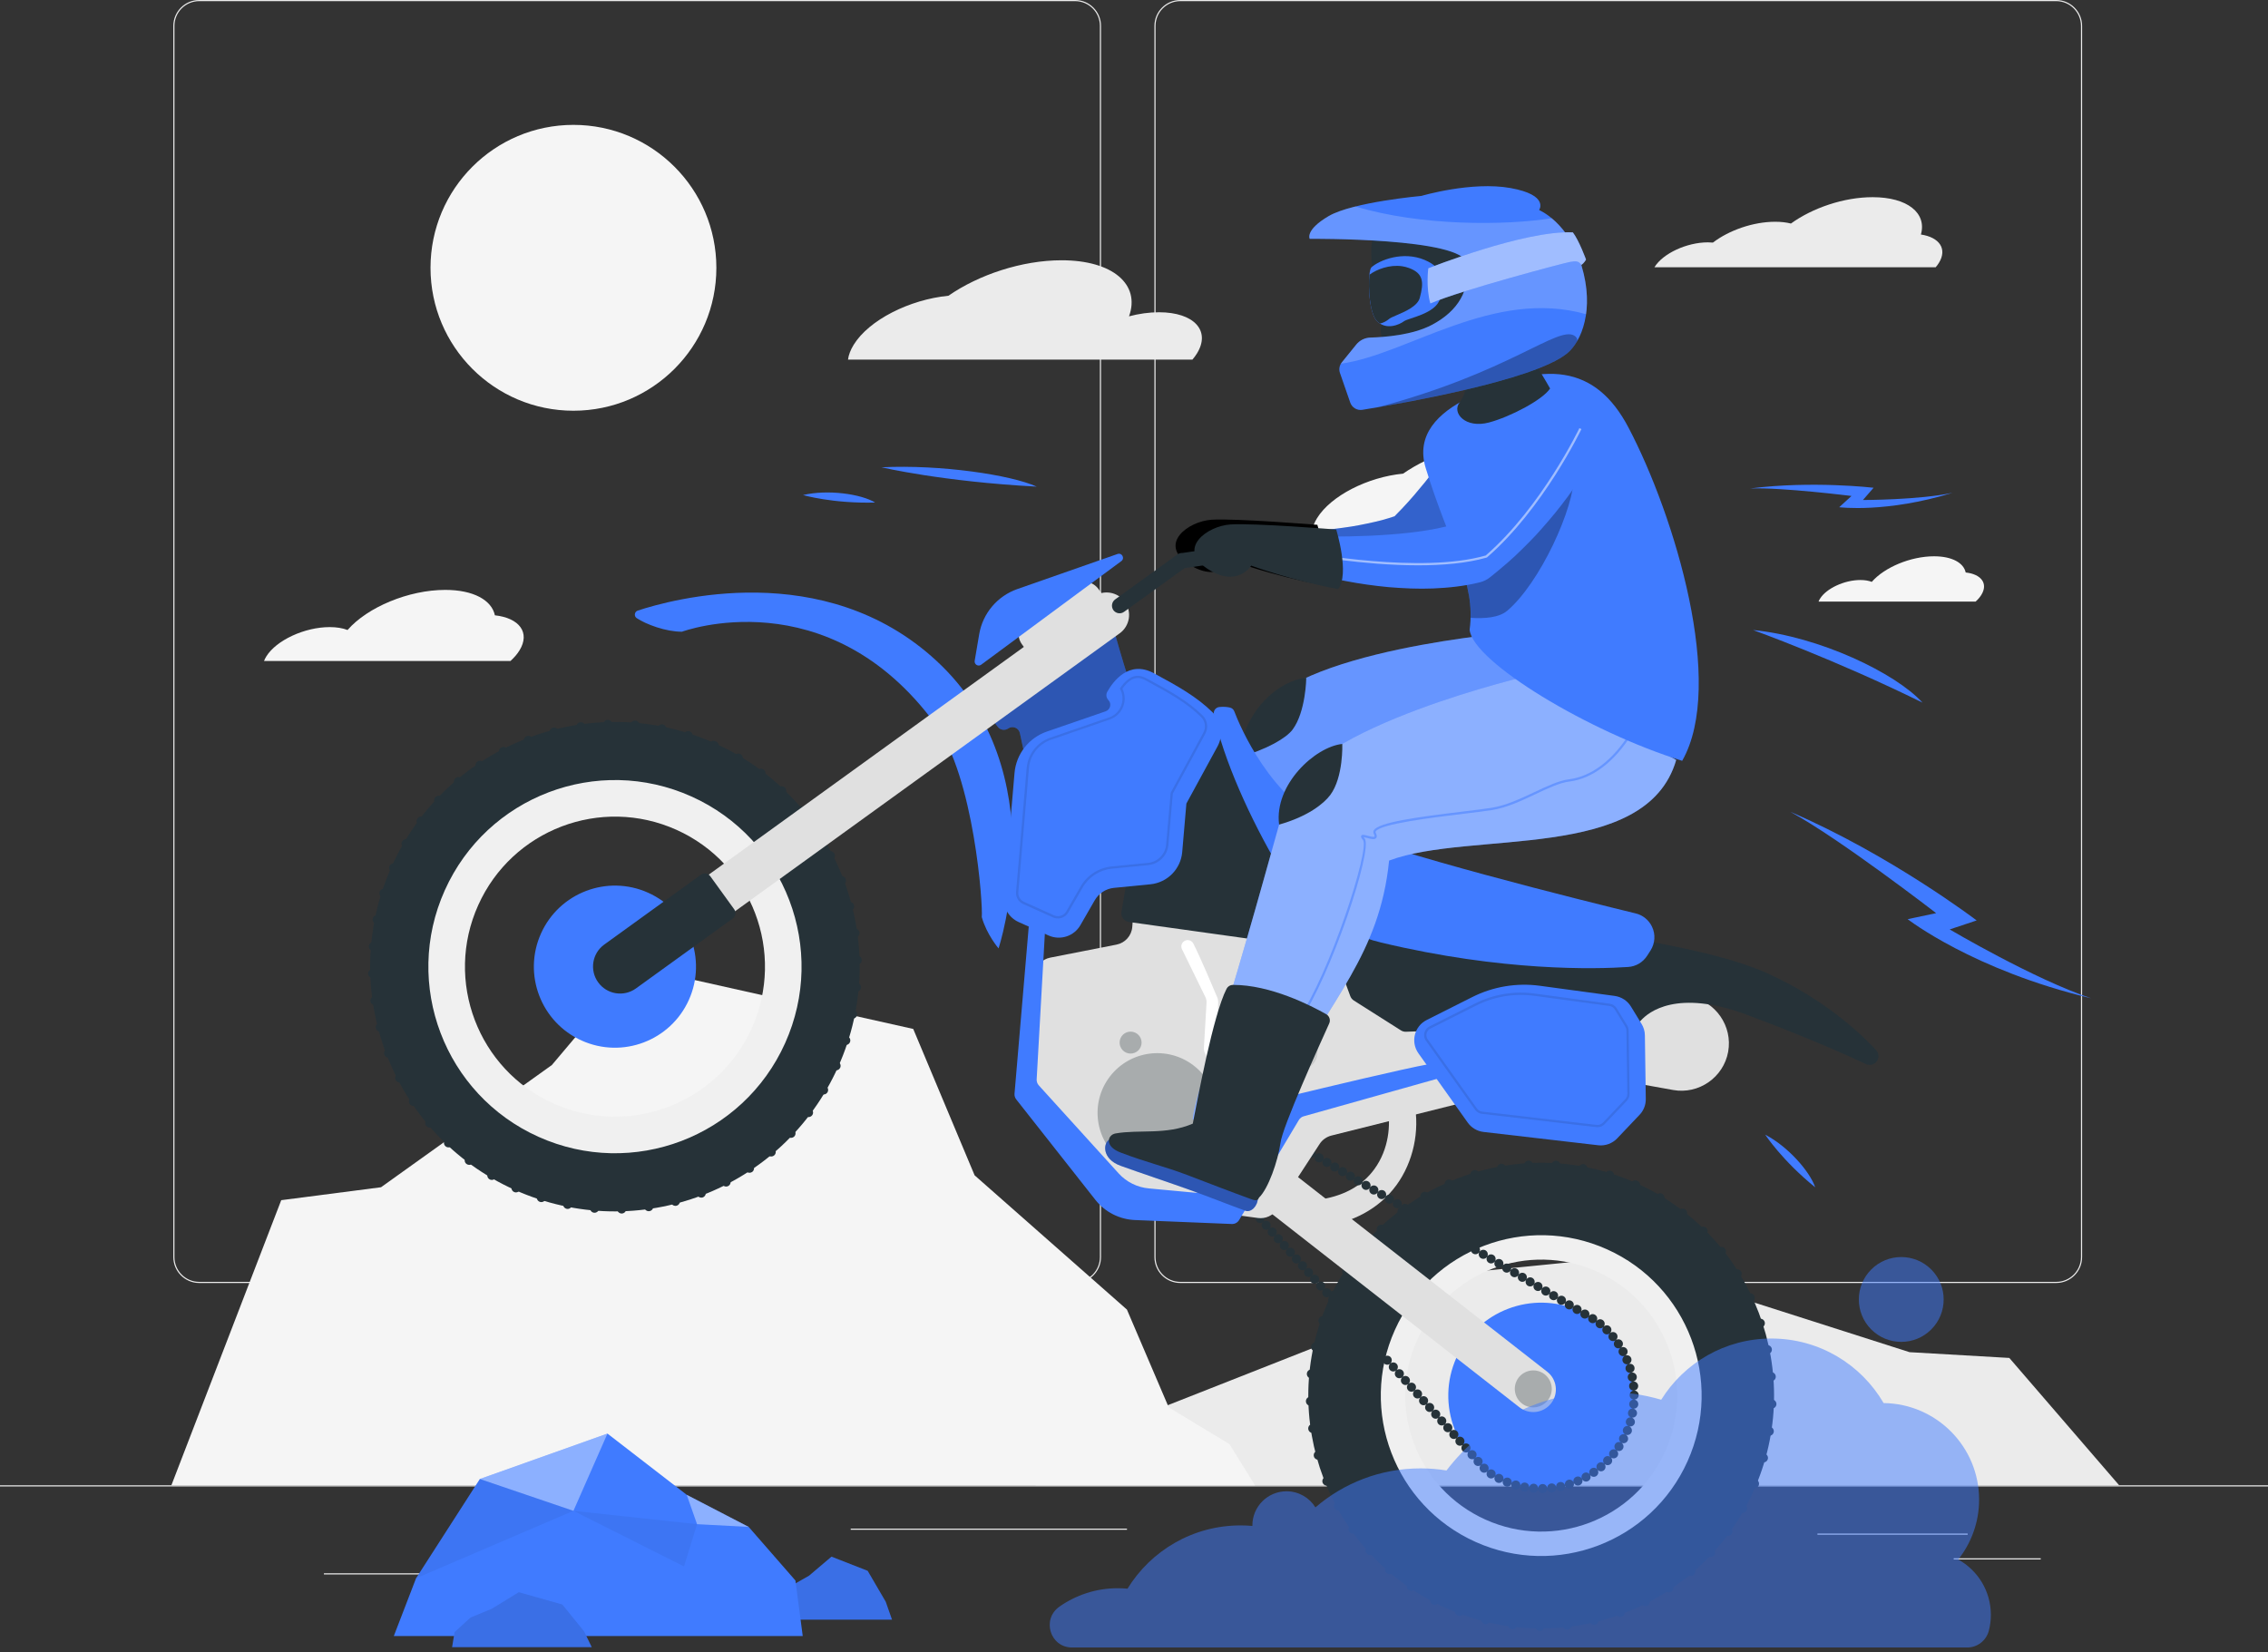 <svg width="232" height="169" viewBox="0 0 232 169" fill="none" xmlns="http://www.w3.org/2000/svg">
<rect x="0" y="0" width="232" height="169" fill="#333333" stroke="none"/>
<g clip-path="url(#clip0_64_5948)">
<path d="M232 151.937H0V152.053H232V151.937Z" fill="#EBEBEB"/>
<path d="M201.279 156.874H185.911V156.99H201.279V156.874Z" fill="#EBEBEB"/>
<path d="M145.264 156.813H141.232V156.929H145.264V156.813Z" fill="#EBEBEB"/>
<path d="M208.754 159.403H199.849V159.519H208.754V159.403Z" fill="#EBEBEB"/>
<path d="M53.174 160.938H33.134V161.054H53.174V160.938Z" fill="#EBEBEB"/>
<path d="M51.453 155.876H48.516V155.992H51.453V155.876Z" fill="#EBEBEB"/>
<path d="M115.281 156.368H87.023V156.484H115.281V156.368Z" fill="#EBEBEB"/>
<path d="M109.973 131.242H20.379C18.917 131.242 17.729 130.055 17.729 128.593V2.649C17.729 1.188 18.917 0 20.379 0H109.977C111.439 0 112.627 1.188 112.627 2.649V128.593C112.622 130.055 111.434 131.242 109.973 131.242ZM20.379 0.116C18.982 0.116 17.845 1.253 17.845 2.649V128.593C17.845 129.99 18.982 131.126 20.379 131.126H109.977C111.374 131.126 112.511 129.99 112.511 128.593V2.649C112.511 1.253 111.374 0.116 109.977 0.116H20.379Z" fill="#EBEBEB"/>
<path d="M210.336 131.242H120.737C119.276 131.242 118.088 130.055 118.088 128.593V2.649C118.088 1.188 119.276 0 120.737 0H210.336C211.797 0 212.985 1.188 212.985 2.649V128.593C212.985 130.055 211.797 131.242 210.336 131.242ZM120.737 0.116C119.341 0.116 118.204 1.253 118.204 2.649V128.593C118.204 129.99 119.341 131.126 120.737 131.126H210.336C211.732 131.126 212.869 129.99 212.869 128.593V2.649C212.869 1.253 211.732 0.116 210.336 0.116H120.737Z" fill="#EBEBEB"/>
<path d="M58.659 42.015C66.734 42.015 73.279 35.469 73.279 27.395C73.279 19.32 66.734 12.774 58.659 12.774C50.584 12.774 44.038 19.32 44.038 27.395C44.038 35.469 50.584 42.015 58.659 42.015Z" fill="#F5F5F5"/>
<path d="M97.018 30.253C100.127 28.095 104.549 26.624 108.59 26.624C113.838 26.624 116.673 29.102 115.49 32.359C116.501 32.09 117.55 31.942 118.557 31.942C122.134 31.942 123.874 33.826 122.445 36.146C122.31 36.364 122.153 36.577 121.976 36.786H86.745C86.805 36.308 87 35.798 87.325 35.269C88.884 32.735 93.041 30.638 97.018 30.253Z" fill="#EBEBEB"/>
<path d="M143.525 48.451C146.346 46.493 150.359 45.157 154.025 45.157C158.785 45.157 161.356 47.407 160.284 50.363C161.203 50.121 162.154 49.987 163.068 49.987C166.316 49.987 167.894 51.694 166.595 53.801C166.474 53.996 166.33 54.195 166.168 54.381H134.198C134.254 53.945 134.43 53.485 134.722 53.007C136.142 50.706 139.915 48.799 143.525 48.451Z" fill="#F5F5F5"/>
<path d="M50.623 62.942C50.302 61.397 48.437 60.343 45.546 60.343C41.793 60.343 37.579 62.116 35.552 64.445C35.065 64.255 34.443 64.148 33.724 64.148C31.162 64.148 28.258 65.494 27.237 67.155C27.139 67.308 27.065 67.466 27.009 67.614H52.219C52.594 67.271 52.91 66.909 53.142 66.528C54.256 64.719 53.133 63.215 50.623 62.942Z" fill="#F5F5F5"/>
<path d="M201.075 58.561C200.87 57.578 199.682 56.905 197.84 56.905C195.446 56.905 192.76 58.037 191.47 59.522C191.159 59.401 190.764 59.332 190.305 59.332C188.672 59.332 186.82 60.19 186.171 61.248C186.111 61.345 186.059 61.447 186.022 61.54H202.091C202.332 61.322 202.531 61.09 202.68 60.849C203.39 59.694 202.671 58.733 201.075 58.561Z" fill="#F5F5F5"/>
<path d="M174.705 24.791C174.886 24.791 175.058 24.801 175.22 24.815C176.854 23.562 179.331 22.685 181.582 22.685C182.185 22.685 182.728 22.745 183.201 22.866C185.405 21.27 188.621 20.17 191.553 20.17C195.131 20.17 197.117 21.803 196.495 23.989C198.393 24.272 199.214 25.464 198.337 26.889C198.244 27.042 198.128 27.195 198.007 27.339H169.239L169.249 27.32C170.107 25.924 172.552 24.791 174.705 24.791Z" fill="#EBEBEB"/>
<path d="M108.539 150.058L114.752 148.373L119.03 143.91L134.611 137.771L140.889 131.085L169.365 128.24L177.851 132.732L195.33 138.318L205.538 138.908L216.776 151.937H105.931L108.539 150.058Z" fill="#EBEBEB"/>
<path d="M125.767 147.728L119.554 143.965L115.276 133.961L99.695 120.227L93.417 105.254L64.941 98.883L56.455 108.943L38.976 121.447L28.768 122.77L17.53 151.937H128.375L125.767 147.728Z" fill="#F5F5F5"/>
<path d="M80.963 162.205L82.759 161.184L85.056 159.236L88.754 160.683L90.601 163.843L91.246 165.681H79.4L79.609 163.913L80.963 162.205Z" fill="#407BFF"/>
<g opacity="0.1">
<path d="M80.963 162.205L82.759 161.184L85.056 159.236L88.754 160.683L90.601 163.843L91.246 165.681H79.4L79.609 163.913L80.963 162.205Z" fill="black"/>
</g>
<path d="M76.583 156.192L70.245 152.907L62.139 146.647L49.087 151.292L42.558 161.449L40.284 167.356H82.114L81.367 161.676L76.583 156.192Z" fill="#407BFF"/>
<path opacity="0.4" d="M49.087 151.292L58.659 154.549L62.139 146.647L49.087 151.292Z" fill="white"/>
<path opacity="0.05" d="M49.087 151.292L58.659 154.549L42.558 161.449L49.087 151.292Z" fill="black"/>
<path opacity="0.05" d="M69.971 160.238L58.659 154.549L71.303 155.913L69.971 160.238Z" fill="black"/>
<path opacity="0.4" d="M70.245 152.907L71.303 155.913L76.583 156.192L70.245 152.907Z" fill="white"/>
<path d="M48.135 165.462L50.297 164.572L53.068 162.873L57.522 164.131L59.754 166.887L60.529 168.492H46.247L46.502 166.952L48.135 165.462Z" fill="#407BFF"/>
<g opacity="0.1">
<path d="M48.135 165.462L50.297 164.572L53.068 162.873L57.522 164.131L59.754 166.887L60.529 168.492H46.247L46.502 166.952L48.135 165.462Z" fill="black"/>
</g>
<path d="M123.934 102.665C129.813 94.475 135.567 90.633 137.938 81.265C146.642 79.39 163.908 85.409 168.506 75.442L155.175 64.649C155.175 64.649 131.832 66.468 128.514 73.433C127.141 76.314 123.637 84.429 119.118 93.993C117.48 97.454 114.849 101.88 114.153 104.451L119.916 109.026C121.953 105.834 122.733 104.344 123.934 102.665Z" fill="#407BFF"/>
<path opacity="0.2" d="M123.934 102.665C129.813 94.475 135.567 90.633 137.938 81.265C146.642 79.39 163.908 85.409 168.506 75.442L155.175 64.649C155.175 64.649 131.832 66.468 128.514 73.433C127.141 76.314 123.637 84.429 119.118 93.993C117.48 97.454 114.849 101.88 114.153 104.451L119.916 109.026C121.953 105.834 122.733 104.344 123.934 102.665Z" fill="white"/>
<path d="M119.554 113.392L119.137 112.998L105.435 105.249C104.743 105.449 104.303 107.077 106.159 108.08C108.015 109.077 110.915 110.553 112.822 111.583C114.687 112.59 116.311 113.55 118.107 114.52C118.626 114.798 119.429 114.255 119.554 113.392Z" fill="#407BFF"/>
<path opacity="0.3" d="M119.554 113.392L119.137 112.998L105.435 105.249C104.743 105.449 104.303 107.077 106.159 108.08C108.015 109.077 110.915 110.553 112.822 111.583C114.687 112.59 116.311 113.55 118.107 114.52C118.626 114.798 119.429 114.255 119.554 113.392Z" fill="black"/>
<path d="M122.677 108.177C122.134 110 120.747 112.627 119.675 113.392C119.485 113.75 119.169 113.596 118.803 113.402C116.826 112.334 114.599 111.049 112.706 109.991C110.492 108.752 108.957 108.191 106.358 106.739C104.79 105.862 105.291 104.753 106.135 104.729C108.595 104.664 111.193 105.667 114.102 104.906C114.919 102.618 117.791 94.243 119.564 91.775C119.721 91.556 119.99 91.441 120.26 91.478C124.069 92.03 127.878 94.777 129.247 95.849C129.553 96.09 129.623 96.517 129.414 96.841C128.022 98.981 123.099 106.613 122.677 108.177Z" fill="#263238"/>
<path d="M133.623 69.331C130.834 69.619 127.284 72.565 126.686 77.483C129.642 76.653 131.572 75.493 132.217 74.639C133.586 72.806 133.623 69.331 133.623 69.331Z" fill="#263238"/>
<path d="M157.004 45.746C156.799 46.117 156.646 46.391 156.465 46.692C156.294 46.989 156.108 47.272 155.932 47.56C155.575 48.131 155.189 48.683 154.809 49.235C154.034 50.33 153.217 51.393 152.34 52.413C151.909 52.928 151.454 53.425 151.004 53.926C150.531 54.413 150.076 54.905 149.58 55.374C148.628 56.334 147.571 57.216 146.503 58.079L146.271 58.264C145.979 58.501 145.636 58.659 145.288 58.738C143.993 59.025 142.694 59.239 141.413 59.322C140.133 59.425 138.861 59.42 137.608 59.35C136.356 59.271 135.117 59.127 133.896 58.9C133.289 58.784 132.681 58.654 132.078 58.501C131.465 58.343 130.899 58.176 130.249 57.954C129.317 57.638 128.82 56.627 129.136 55.694C129.382 54.975 130.036 54.515 130.751 54.487L130.918 54.483C131.405 54.464 131.994 54.45 132.532 54.423C133.084 54.404 133.637 54.362 134.184 54.325C135.279 54.246 136.365 54.13 137.432 53.977C138.499 53.843 139.543 53.629 140.555 53.402C141.576 53.184 142.541 52.854 143.487 52.543L142.276 53.202C143.084 52.386 143.877 51.56 144.633 50.678C145.39 49.801 146.123 48.896 146.833 47.964C147.538 47.026 148.234 46.084 148.893 45.115C149.227 44.632 149.547 44.14 149.867 43.658L150.336 42.929L150.763 42.257L150.856 42.113C151.909 40.447 154.118 39.95 155.779 41.008C157.384 42.029 157.899 44.108 157.004 45.746Z" fill="#407BFF"/>
<path opacity="0.2" d="M157.004 45.746C156.799 46.117 156.646 46.391 156.465 46.692C156.294 46.989 156.108 47.272 155.932 47.56C155.575 48.131 155.189 48.683 154.809 49.235C154.034 50.33 153.217 51.393 152.34 52.413C151.909 52.928 151.454 53.425 151.004 53.926C150.531 54.413 150.076 54.905 149.58 55.374C148.628 56.334 147.571 57.216 146.503 58.079L146.271 58.264C145.979 58.501 145.636 58.659 145.288 58.738C143.993 59.025 142.694 59.239 141.413 59.322C140.133 59.425 138.861 59.42 137.608 59.35C136.356 59.271 135.117 59.127 133.896 58.9C133.289 58.784 132.681 58.654 132.078 58.501C131.465 58.343 130.899 58.176 130.249 57.954C129.317 57.638 128.82 56.627 129.136 55.694C129.382 54.975 130.036 54.515 130.751 54.487L130.918 54.483C131.405 54.464 131.994 54.45 132.532 54.423C133.084 54.404 133.637 54.362 134.184 54.325C135.279 54.246 136.365 54.13 137.432 53.977C138.499 53.843 139.543 53.629 140.555 53.402C141.576 53.184 142.541 52.854 143.487 52.543L142.276 53.202C143.084 52.386 143.877 51.56 144.633 50.678C145.39 49.801 146.123 48.896 146.833 47.964C147.538 47.026 148.234 46.084 148.893 45.115C149.227 44.632 149.547 44.14 149.867 43.658L150.336 42.929L150.763 42.257L150.856 42.113C151.909 40.447 154.118 39.95 155.779 41.008C157.384 42.029 157.899 44.108 157.004 45.746Z" fill="black"/>
<path d="M134.755 53.685C134.755 53.685 136.161 58.218 134.954 59.777C130.152 58.886 126.055 57.378 126.055 57.378C126.055 57.378 124.621 59.721 121.545 57.675C118.468 55.629 121.531 53.323 123.939 53.165C126.343 53.007 134.755 53.685 134.755 53.685Z" fill="black"/>
<path d="M102.145 97.013C102.145 97.013 108.13 79.005 95.793 67.596C84.29 56.961 68.602 61.345 65.238 62.459C64.9 62.57 64.83 63.03 65.127 63.229C66.087 63.87 68.12 64.626 69.758 64.621C69.758 64.621 84.671 59.067 95.695 74.096C99.644 79.479 100.567 92.628 100.428 93.811C100.934 95.612 102.145 97.013 102.145 97.013Z" fill="#407BFF"/>
<path d="M116.255 71.943C115.285 69.141 114.487 66.38 114.093 64.969C113.958 64.482 113.397 64.25 112.956 64.501L100.869 71.368C100.456 71.605 100.345 72.152 100.642 72.528L102.075 74.356C102.331 74.681 102.79 74.75 103.129 74.518C103.588 74.203 104.214 74.458 104.33 75.001L104.873 77.539C104.98 78.045 105.541 78.305 105.996 78.068L115.879 72.894C116.223 72.713 116.381 72.31 116.255 71.943Z" fill="#407BFF"/>
<path opacity="0.3" d="M116.255 71.943C115.285 69.141 114.487 66.38 114.093 64.969C113.958 64.482 113.397 64.25 112.956 64.501L100.869 71.368C100.456 71.605 100.345 72.152 100.642 72.528L102.075 74.356C102.331 74.681 102.79 74.75 103.129 74.518C103.588 74.203 104.214 74.458 104.33 75.001L104.873 77.539C104.98 78.045 105.541 78.305 105.996 78.068L115.879 72.894C116.223 72.713 116.381 72.31 116.255 71.943Z" fill="black"/>
<path d="M134.959 125.526L134.625 122.76C137.288 122.44 139.302 121.373 140.597 119.582C142.091 117.527 142.272 115.007 141.942 113.337L144.675 112.798C145.25 115.708 144.568 118.858 142.852 121.22C141.102 123.624 138.374 125.113 134.959 125.526Z" fill="#E0E0E0"/>
<path d="M165.926 124.347C176.097 128.913 180.645 140.861 176.074 151.037C171.504 161.212 159.556 165.75 149.385 161.184C139.209 156.614 134.662 144.671 139.233 134.495C143.803 124.315 155.751 119.777 165.926 124.347ZM151.96 155.449C158.962 158.595 167.198 155.468 170.344 148.461C173.49 141.455 170.358 133.219 163.356 130.073C156.349 126.927 148.113 130.059 144.968 137.066C141.817 144.072 144.954 152.303 151.96 155.449Z" fill="#F0F0F0"/>
<path d="M167.411 121.039C179.406 126.426 184.769 140.518 179.378 152.517C173.991 164.516 159.894 169.87 147.9 164.488C135.901 159.101 130.537 145.005 135.924 133.006C141.316 121.007 155.412 115.652 167.411 121.039ZM150.939 157.728C159.203 161.44 168.914 157.746 172.622 149.482C176.334 141.218 172.645 131.502 164.381 127.795C156.113 124.083 146.401 127.776 142.689 136.04C138.977 144.304 142.666 154.016 150.939 157.728Z" fill="#263238"/>
<path d="M157.509 166.836C157.254 166.836 157.045 166.627 157.05 166.372C157.05 166.117 157.259 165.908 157.514 165.908C157.774 165.912 157.978 166.121 157.978 166.376C157.973 166.632 157.769 166.836 157.509 166.836ZM159.843 166.274C159.816 166.019 159.997 165.792 160.252 165.759C160.507 165.732 160.734 165.917 160.767 166.172C160.795 166.423 160.609 166.655 160.358 166.683C160.34 166.687 160.321 166.687 160.303 166.687C160.071 166.687 159.871 166.511 159.843 166.274ZM154.665 166.65C154.41 166.618 154.229 166.386 154.261 166.135C154.294 165.88 154.526 165.699 154.781 165.732C155.036 165.764 155.217 165.996 155.185 166.251C155.152 166.483 154.953 166.655 154.725 166.655C154.702 166.655 154.684 166.655 154.665 166.65ZM162.604 165.848C162.549 165.602 162.702 165.351 162.952 165.291C163.203 165.23 163.453 165.388 163.509 165.634C163.569 165.885 163.416 166.135 163.166 166.196C163.129 166.205 163.091 166.205 163.059 166.205C162.85 166.205 162.655 166.061 162.604 165.848ZM151.863 166.131C151.612 166.066 151.464 165.815 151.524 165.564C151.589 165.319 151.839 165.165 152.085 165.23C152.336 165.291 152.489 165.541 152.424 165.792C152.373 166.001 152.183 166.144 151.974 166.144C151.937 166.144 151.9 166.14 151.863 166.131ZM165.3 165.1C165.212 164.859 165.337 164.595 165.578 164.507C165.82 164.418 166.084 164.544 166.172 164.785C166.261 165.022 166.135 165.291 165.894 165.379C165.843 165.397 165.792 165.407 165.736 165.407C165.546 165.407 165.37 165.291 165.3 165.1ZM149.144 165.277C148.902 165.184 148.782 164.92 148.874 164.678C148.963 164.437 149.232 164.321 149.473 164.409C149.71 164.502 149.83 164.766 149.742 165.008C149.673 165.193 149.496 165.309 149.306 165.309C149.25 165.309 149.195 165.295 149.144 165.277ZM167.889 164.043C167.773 163.811 167.866 163.532 168.093 163.416C168.321 163.3 168.599 163.393 168.715 163.625C168.831 163.852 168.738 164.131 168.511 164.247C168.446 164.279 168.372 164.298 168.302 164.298C168.135 164.298 167.968 164.205 167.889 164.043ZM146.541 164.112C146.313 163.996 146.225 163.713 146.341 163.486C146.462 163.258 146.74 163.17 146.967 163.291C147.195 163.407 147.283 163.685 147.167 163.913C147.083 164.075 146.921 164.163 146.754 164.163C146.684 164.163 146.61 164.149 146.541 164.112ZM170.334 162.683C170.191 162.47 170.251 162.182 170.464 162.043C170.678 161.899 170.965 161.959 171.109 162.173C171.249 162.386 171.188 162.674 170.975 162.813C170.896 162.864 170.808 162.892 170.72 162.892C170.571 162.892 170.423 162.818 170.334 162.683ZM144.095 162.651C143.882 162.507 143.826 162.219 143.97 162.006C144.114 161.797 144.401 161.741 144.615 161.885C144.828 162.029 144.884 162.316 144.74 162.53C144.647 162.66 144.504 162.734 144.355 162.734C144.262 162.734 144.174 162.706 144.095 162.651ZM172.603 161.045C172.436 160.85 172.46 160.558 172.654 160.391C172.849 160.229 173.142 160.252 173.309 160.447C173.476 160.641 173.453 160.934 173.258 161.101C173.169 161.175 173.063 161.212 172.956 161.212C172.826 161.212 172.692 161.156 172.603 161.045ZM141.836 160.911C141.641 160.744 141.622 160.451 141.789 160.256C141.956 160.061 142.253 160.043 142.443 160.21C142.638 160.377 142.657 160.674 142.49 160.864C142.397 160.971 142.267 161.022 142.137 161.022C142.03 161.022 141.924 160.985 141.836 160.911ZM174.659 159.152C174.473 158.98 174.459 158.683 174.636 158.498C174.807 158.308 175.104 158.298 175.29 158.47C175.48 158.646 175.489 158.939 175.313 159.129C175.313 159.129 175.313 159.129 175.318 159.129C175.225 159.226 175.1 159.277 174.974 159.277C174.863 159.277 174.747 159.236 174.659 159.152ZM139.799 158.911C139.627 158.721 139.641 158.428 139.831 158.257C140.021 158.085 140.318 158.099 140.49 158.289C140.662 158.479 140.643 158.772 140.453 158.943C140.365 159.027 140.253 159.064 140.142 159.064C140.017 159.064 139.891 159.013 139.799 158.911ZM176.478 157.027C176.269 156.874 176.223 156.586 176.376 156.377C176.524 156.168 176.817 156.122 177.021 156.275C177.229 156.424 177.276 156.716 177.127 156.92C177.035 157.045 176.891 157.115 176.752 157.115C176.654 157.115 176.561 157.087 176.478 157.027ZM138.017 156.688C137.868 156.479 137.919 156.187 138.128 156.039C138.337 155.89 138.625 155.941 138.773 156.15C138.922 156.359 138.871 156.651 138.662 156.795C138.583 156.855 138.49 156.883 138.397 156.883C138.249 156.883 138.11 156.813 138.017 156.688ZM178.028 154.698C177.805 154.572 177.726 154.294 177.851 154.067C177.977 153.844 178.255 153.765 178.482 153.89C178.705 154.016 178.784 154.299 178.659 154.521C178.575 154.674 178.417 154.758 178.255 154.758C178.176 154.758 178.102 154.739 178.028 154.698ZM136.509 154.266C136.388 154.039 136.472 153.76 136.694 153.635C136.922 153.514 137.205 153.598 137.325 153.821C137.446 154.048 137.363 154.331 137.14 154.452C137.07 154.489 136.991 154.507 136.917 154.507C136.755 154.507 136.592 154.419 136.509 154.266ZM179.294 152.206C179.058 152.108 178.946 151.835 179.044 151.598C179.141 151.361 179.41 151.25 179.652 151.348C179.888 151.445 180 151.719 179.902 151.955C179.828 152.132 179.656 152.243 179.471 152.243C179.41 152.243 179.355 152.229 179.294 152.206ZM135.298 151.686C135.205 151.445 135.321 151.176 135.558 151.083C135.794 150.986 136.068 151.102 136.161 151.343C136.258 151.58 136.142 151.849 135.901 151.941C135.845 151.965 135.79 151.979 135.729 151.979C135.548 151.979 135.372 151.867 135.298 151.686ZM180.264 149.584C180.013 149.515 179.87 149.255 179.939 149.009C180.009 148.763 180.264 148.619 180.515 148.689C180.761 148.758 180.904 149.014 180.835 149.26C180.774 149.468 180.589 149.598 180.389 149.598C180.348 149.598 180.306 149.594 180.264 149.584ZM134.402 148.981C134.333 148.731 134.481 148.48 134.727 148.41C134.978 148.345 135.228 148.494 135.298 148.74C135.363 148.986 135.214 149.241 134.968 149.311C134.927 149.32 134.889 149.324 134.848 149.324C134.644 149.324 134.453 149.19 134.402 148.981ZM180.914 146.865C180.658 146.824 180.487 146.587 180.524 146.332C180.566 146.081 180.802 145.905 181.057 145.947C181.308 145.988 181.48 146.225 181.443 146.476C181.405 146.708 181.211 146.87 180.983 146.87C180.96 146.87 180.937 146.865 180.914 146.865ZM133.827 146.188C133.79 145.933 133.966 145.701 134.217 145.664C134.472 145.626 134.709 145.803 134.746 146.058C134.783 146.308 134.606 146.545 134.351 146.582C134.328 146.587 134.305 146.587 134.286 146.587C134.059 146.587 133.859 146.42 133.827 146.188ZM181.234 144.086C180.979 144.077 180.779 143.863 180.788 143.603C180.798 143.348 181.011 143.149 181.266 143.158C181.521 143.167 181.721 143.381 181.716 143.641C181.707 143.891 181.498 144.086 181.252 144.086C181.248 144.086 181.238 144.086 181.234 144.086ZM133.586 143.348C133.576 143.093 133.781 142.88 134.036 142.875C134.296 142.866 134.504 143.07 134.514 143.325C134.518 143.58 134.319 143.794 134.059 143.803C134.054 143.803 134.054 143.803 134.05 143.803C133.799 143.803 133.59 143.603 133.586 143.348ZM180.723 140.866C180.7 140.611 180.89 140.383 181.146 140.365C181.401 140.341 181.628 140.532 181.647 140.787C181.67 141.042 181.48 141.269 181.225 141.288C181.211 141.288 181.197 141.293 181.183 141.293C180.946 141.293 180.742 141.107 180.723 140.866ZM134.101 141.005C133.845 140.982 133.66 140.754 133.683 140.499C133.706 140.244 133.934 140.058 134.189 140.082C134.444 140.105 134.63 140.332 134.606 140.587C134.583 140.829 134.384 141.01 134.147 141.01C134.133 141.01 134.115 141.005 134.101 141.005ZM180.334 138.151C180.283 137.901 180.445 137.655 180.696 137.604C180.946 137.553 181.192 137.715 181.243 137.966C181.294 138.216 181.132 138.462 180.881 138.513C180.849 138.523 180.821 138.523 180.788 138.523C180.57 138.523 180.38 138.374 180.334 138.151ZM134.477 138.235C134.226 138.179 134.068 137.933 134.119 137.683C134.175 137.432 134.421 137.274 134.671 137.325C134.922 137.381 135.08 137.627 135.029 137.878C134.982 138.096 134.787 138.244 134.574 138.244C134.541 138.244 134.509 138.24 134.477 138.235ZM179.628 135.507C179.549 135.261 179.679 135.001 179.925 134.917C180.167 134.838 180.426 134.968 180.51 135.214C180.589 135.456 180.459 135.72 180.213 135.799C180.167 135.817 180.116 135.822 180.069 135.822C179.874 135.822 179.693 135.701 179.628 135.507ZM135.177 135.525C134.936 135.442 134.806 135.182 134.889 134.936C134.973 134.695 135.237 134.565 135.479 134.648C135.72 134.732 135.85 134.996 135.766 135.242C135.701 135.432 135.521 135.553 135.33 135.553C135.279 135.553 135.228 135.544 135.177 135.525ZM178.617 132.959C178.505 132.727 178.608 132.449 178.84 132.342C179.072 132.231 179.345 132.333 179.457 132.565C179.563 132.797 179.466 133.071 179.234 133.182C179.169 133.21 179.104 133.224 179.034 133.224C178.863 133.224 178.696 133.126 178.617 132.959ZM136.193 132.922C135.961 132.811 135.864 132.532 135.975 132.3C136.087 132.073 136.365 131.976 136.592 132.087C136.824 132.198 136.922 132.477 136.81 132.704C136.732 132.871 136.565 132.969 136.393 132.969C136.323 132.969 136.258 132.955 136.193 132.922ZM177.308 130.546C177.174 130.328 177.243 130.041 177.461 129.906C177.68 129.772 177.963 129.841 178.097 130.059C178.236 130.273 178.167 130.56 177.949 130.695C177.874 130.741 177.791 130.765 177.707 130.765C177.55 130.765 177.397 130.686 177.308 130.546ZM137.502 130.454C137.288 130.314 137.223 130.027 137.363 129.813C137.497 129.595 137.785 129.53 138.003 129.669C138.216 129.809 138.281 130.092 138.142 130.31C138.054 130.449 137.905 130.523 137.752 130.523C137.669 130.523 137.581 130.5 137.502 130.454ZM175.731 128.305C175.568 128.106 175.601 127.813 175.805 127.656C176.005 127.493 176.297 127.526 176.455 127.73C176.617 127.929 176.585 128.222 176.38 128.38C176.297 128.449 176.195 128.482 176.093 128.482C175.958 128.482 175.824 128.421 175.731 128.305ZM139.098 128.152C138.898 127.99 138.871 127.697 139.033 127.503C139.195 127.303 139.488 127.275 139.687 127.438C139.882 127.6 139.915 127.892 139.752 128.087C139.659 128.199 139.525 128.259 139.39 128.259C139.288 128.259 139.186 128.226 139.098 128.152ZM173.893 126.268C173.712 126.092 173.712 125.795 173.889 125.614C174.07 125.433 174.362 125.428 174.548 125.609C174.729 125.79 174.729 126.083 174.552 126.264C174.459 126.356 174.339 126.403 174.218 126.403C174.102 126.403 173.986 126.361 173.893 126.268ZM140.954 126.06C140.778 125.879 140.782 125.582 140.968 125.405C141.153 125.229 141.446 125.234 141.627 125.419C141.803 125.605 141.798 125.897 141.613 126.073C141.52 126.162 141.404 126.203 141.288 126.203C141.167 126.203 141.047 126.157 140.954 126.06ZM171.829 124.468C171.629 124.31 171.592 124.018 171.745 123.814C171.903 123.614 172.195 123.577 172.399 123.73C172.599 123.888 172.636 124.18 172.483 124.385C172.39 124.501 172.251 124.565 172.112 124.565C172.014 124.565 171.912 124.533 171.829 124.468ZM143.047 124.208C142.893 123.999 142.935 123.712 143.139 123.554C143.344 123.401 143.636 123.443 143.789 123.647C143.942 123.851 143.9 124.143 143.696 124.296C143.613 124.361 143.515 124.389 143.418 124.389C143.279 124.389 143.139 124.329 143.047 124.208ZM169.569 122.923C169.346 122.793 169.277 122.505 169.406 122.287C169.536 122.064 169.824 121.995 170.042 122.125C170.265 122.259 170.334 122.542 170.205 122.761C170.116 122.909 169.963 122.988 169.805 122.988C169.722 122.988 169.643 122.965 169.569 122.923ZM145.348 122.612C145.218 122.389 145.292 122.106 145.515 121.976C145.733 121.846 146.021 121.925 146.146 122.143C146.276 122.366 146.202 122.649 145.979 122.779C145.909 122.821 145.826 122.844 145.747 122.844C145.589 122.844 145.432 122.76 145.348 122.612ZM167.137 121.656C167.124 121.652 167.114 121.647 167.105 121.642C167.096 121.638 167.086 121.633 167.073 121.628C166.841 121.522 166.734 121.248 166.841 121.016C166.943 120.779 167.216 120.677 167.453 120.779C167.462 120.784 167.476 120.788 167.485 120.798C167.495 120.798 167.504 120.802 167.513 120.807C167.513 120.807 167.513 120.807 167.518 120.807C167.75 120.914 167.852 121.188 167.75 121.424C167.671 121.596 167.504 121.698 167.328 121.698C167.263 121.698 167.198 121.684 167.137 121.656ZM147.817 121.299C147.714 121.067 147.821 120.793 148.058 120.691C148.294 120.589 148.564 120.696 148.666 120.932C148.768 121.164 148.661 121.438 148.424 121.54C148.369 121.568 148.304 121.577 148.243 121.577C148.062 121.577 147.891 121.475 147.817 121.299ZM164.511 120.659C164.265 120.584 164.126 120.325 164.205 120.079C164.279 119.833 164.539 119.698 164.785 119.772C165.031 119.851 165.165 120.111 165.091 120.352C165.031 120.552 164.845 120.682 164.646 120.682C164.604 120.682 164.558 120.673 164.511 120.659ZM150.424 120.287C150.35 120.041 150.489 119.782 150.735 119.712C150.981 119.638 151.236 119.777 151.31 120.023C151.385 120.264 151.245 120.524 151 120.598C150.958 120.612 150.911 120.617 150.87 120.617C150.67 120.617 150.485 120.487 150.424 120.287ZM161.848 120C161.597 119.953 161.43 119.712 161.477 119.461C161.523 119.211 161.764 119.044 162.02 119.09C162.27 119.137 162.437 119.378 162.391 119.629C162.349 119.851 162.154 120.009 161.936 120.009C161.908 120.009 161.876 120.009 161.848 120ZM153.129 119.591C153.088 119.336 153.255 119.095 153.505 119.053C153.76 119.007 154.002 119.178 154.043 119.429C154.09 119.68 153.918 119.921 153.668 119.967C153.64 119.972 153.612 119.972 153.589 119.972C153.366 119.972 153.171 119.814 153.129 119.591ZM159.129 119.666C158.874 119.647 158.679 119.429 158.697 119.169C158.711 118.914 158.934 118.719 159.189 118.738C159.444 118.756 159.639 118.974 159.621 119.229C159.607 119.475 159.403 119.666 159.161 119.666C159.152 119.666 159.138 119.666 159.129 119.666ZM155.899 119.216C155.885 118.96 156.08 118.738 156.34 118.728C156.595 118.71 156.813 118.909 156.827 119.165C156.841 119.42 156.646 119.638 156.391 119.652C156.382 119.652 156.373 119.652 156.363 119.652C156.117 119.652 155.913 119.461 155.899 119.216Z" fill="#263238"/>
<path d="M63.132 123.679C63.123 123.424 63.327 123.211 63.582 123.206C63.837 123.197 64.05 123.401 64.06 123.656C64.064 123.911 63.865 124.125 63.61 124.134C63.605 124.134 63.6 124.134 63.596 124.134C63.345 124.134 63.136 123.934 63.132 123.679ZM60.779 124.055C60.524 124.032 60.334 123.809 60.352 123.549C60.376 123.294 60.598 123.108 60.853 123.127H60.858C61.113 123.15 61.299 123.373 61.28 123.628C61.257 123.874 61.058 124.055 60.816 124.055C60.803 124.055 60.789 124.055 60.779 124.055ZM65.902 123.498C65.865 123.243 66.041 123.011 66.296 122.974C66.551 122.937 66.788 123.113 66.821 123.368C66.858 123.624 66.681 123.856 66.426 123.893C66.403 123.897 66.384 123.897 66.361 123.897C66.134 123.897 65.934 123.73 65.902 123.498ZM57.977 123.656C57.721 123.605 57.559 123.359 57.61 123.108C57.661 122.858 57.907 122.696 58.158 122.747C58.408 122.798 58.571 123.039 58.52 123.289C58.478 123.512 58.283 123.665 58.065 123.665C58.037 123.665 58.005 123.661 57.977 123.656ZM68.639 123.006C68.575 122.756 68.723 122.505 68.969 122.44C69.219 122.375 69.47 122.524 69.535 122.774C69.6 123.02 69.451 123.276 69.201 123.34C69.164 123.35 69.127 123.354 69.085 123.354C68.881 123.354 68.691 123.215 68.639 123.006ZM55.234 122.946C54.989 122.867 54.854 122.607 54.933 122.361C55.012 122.12 55.272 121.981 55.517 122.06C55.763 122.139 55.898 122.399 55.819 122.644C55.754 122.844 55.573 122.969 55.374 122.969C55.327 122.969 55.281 122.96 55.234 122.946ZM71.303 122.213C71.21 121.972 71.331 121.703 71.567 121.614C71.809 121.522 72.078 121.642 72.166 121.879C72.259 122.12 72.138 122.389 71.901 122.482C71.846 122.501 71.79 122.51 71.734 122.51C71.549 122.51 71.372 122.399 71.303 122.213ZM52.59 121.935C52.358 121.828 52.251 121.554 52.358 121.322C52.46 121.085 52.733 120.983 52.97 121.085C53.202 121.192 53.309 121.466 53.202 121.698C53.128 121.87 52.956 121.976 52.78 121.976C52.715 121.976 52.655 121.962 52.59 121.935ZM73.859 121.127C73.743 120.9 73.832 120.617 74.059 120.501C74.286 120.385 74.565 120.473 74.685 120.7C74.801 120.928 74.713 121.211 74.486 121.327C74.416 121.359 74.342 121.378 74.272 121.378C74.105 121.378 73.943 121.285 73.859 121.127ZM50.075 120.635C49.857 120.505 49.782 120.222 49.912 120C50.042 119.782 50.325 119.707 50.548 119.837C50.766 119.967 50.84 120.25 50.711 120.473C50.622 120.617 50.469 120.7 50.311 120.7C50.233 120.7 50.149 120.682 50.075 120.635ZM76.281 119.763C76.138 119.55 76.198 119.262 76.411 119.118C76.625 118.979 76.913 119.035 77.052 119.248C77.196 119.461 77.14 119.749 76.927 119.893C76.848 119.944 76.755 119.967 76.667 119.967C76.518 119.967 76.37 119.898 76.281 119.763ZM47.722 119.067C47.514 118.914 47.472 118.622 47.63 118.417C47.783 118.213 48.07 118.172 48.279 118.325C48.483 118.478 48.525 118.77 48.372 118.974C48.279 119.095 48.14 119.16 47.996 119.16C47.903 119.16 47.801 119.127 47.722 119.067ZM78.537 118.134C78.37 117.94 78.397 117.647 78.592 117.48C78.787 117.318 79.079 117.341 79.246 117.54C79.409 117.735 79.386 118.028 79.191 118.19C79.103 118.264 78.996 118.301 78.889 118.301C78.759 118.301 78.629 118.246 78.537 118.134ZM45.555 117.239C45.37 117.067 45.361 116.77 45.537 116.585C45.713 116.399 46.005 116.39 46.191 116.566C46.377 116.742 46.386 117.035 46.21 117.22C46.117 117.318 45.996 117.369 45.871 117.369C45.76 117.369 45.644 117.327 45.555 117.239ZM80.592 116.264C80.406 116.088 80.397 115.796 80.573 115.61C80.75 115.425 81.047 115.415 81.232 115.592C81.418 115.768 81.427 116.06 81.251 116.251C81.158 116.343 81.037 116.394 80.912 116.394C80.796 116.394 80.685 116.353 80.592 116.264ZM43.611 115.183C43.444 114.988 43.467 114.696 43.662 114.529C43.862 114.362 44.154 114.39 44.317 114.585C44.484 114.78 44.46 115.072 44.266 115.239C44.177 115.313 44.071 115.346 43.964 115.346C43.834 115.346 43.699 115.29 43.611 115.183ZM82.43 114.176C82.221 114.023 82.184 113.731 82.337 113.527C82.49 113.323 82.782 113.281 82.986 113.434C83.191 113.587 83.232 113.88 83.079 114.084C82.986 114.204 82.847 114.269 82.708 114.269C82.611 114.269 82.513 114.237 82.43 114.176ZM41.908 112.919C41.765 112.706 41.825 112.418 42.038 112.274C42.247 112.135 42.539 112.191 42.679 112.404C42.822 112.617 42.762 112.905 42.553 113.049C42.474 113.1 42.382 113.128 42.294 113.128C42.145 113.128 41.997 113.054 41.908 112.919ZM84.012 111.894C83.794 111.764 83.719 111.481 83.849 111.258C83.979 111.035 84.262 110.966 84.485 111.096C84.703 111.225 84.777 111.508 84.647 111.731C84.564 111.875 84.406 111.959 84.248 111.959C84.169 111.959 84.086 111.935 84.012 111.894ZM40.47 110.478C40.354 110.251 40.442 109.973 40.669 109.857C40.897 109.736 41.175 109.829 41.296 110.056C41.412 110.284 41.324 110.562 41.096 110.678C41.027 110.715 40.953 110.734 40.883 110.734C40.716 110.734 40.553 110.641 40.47 110.478ZM85.334 109.448C85.102 109.342 84.995 109.068 85.102 108.836C85.204 108.599 85.478 108.497 85.715 108.604C85.947 108.706 86.053 108.98 85.947 109.216C85.868 109.388 85.701 109.49 85.524 109.49C85.459 109.49 85.394 109.476 85.334 109.448ZM39.315 107.899C39.222 107.657 39.343 107.388 39.584 107.3C39.82 107.207 40.09 107.328 40.182 107.564C40.27 107.806 40.154 108.075 39.913 108.163C39.858 108.186 39.802 108.196 39.746 108.196C39.561 108.196 39.384 108.08 39.315 107.899ZM86.378 106.873C86.132 106.794 85.998 106.534 86.077 106.288C86.155 106.043 86.415 105.913 86.661 105.987C86.903 106.066 87.037 106.33 86.958 106.572C86.898 106.771 86.712 106.896 86.517 106.896C86.471 106.896 86.425 106.887 86.378 106.873ZM38.452 105.203C38.387 104.952 38.535 104.697 38.786 104.637C39.032 104.572 39.287 104.72 39.352 104.966C39.417 105.217 39.268 105.467 39.018 105.532C38.981 105.541 38.939 105.551 38.902 105.551C38.697 105.551 38.507 105.412 38.452 105.203ZM87.125 104.196C86.875 104.145 86.712 103.899 86.763 103.648C86.814 103.398 87.056 103.235 87.306 103.286C87.561 103.337 87.724 103.583 87.673 103.834C87.626 104.052 87.431 104.205 87.218 104.205C87.186 104.205 87.158 104.2 87.125 104.196ZM37.895 102.428C37.862 102.173 38.039 101.936 38.289 101.899C38.544 101.867 38.781 102.043 38.813 102.293C38.851 102.549 38.674 102.785 38.419 102.818C38.401 102.822 38.377 102.822 38.354 102.822C38.127 102.822 37.927 102.655 37.895 102.428ZM87.571 101.454C87.315 101.43 87.125 101.208 87.148 100.952C87.167 100.697 87.394 100.507 87.65 100.53C87.905 100.549 88.095 100.776 88.072 101.031C88.049 101.273 87.849 101.454 87.608 101.454C87.599 101.454 87.585 101.454 87.571 101.454ZM37.654 99.607C37.649 99.352 37.848 99.138 38.104 99.129C38.359 99.12 38.577 99.324 38.581 99.579C38.591 99.834 38.387 100.048 38.131 100.057C38.127 100.057 38.122 100.057 38.117 100.057C37.867 100.057 37.663 99.857 37.654 99.607ZM87.223 98.224C87.218 97.969 87.418 97.755 87.677 97.751C87.933 97.742 88.146 97.946 88.151 98.201C88.16 98.456 87.956 98.67 87.701 98.674C87.696 98.674 87.691 98.674 87.687 98.674C87.436 98.674 87.232 98.479 87.223 98.224ZM38.155 97.278C37.899 97.254 37.709 97.032 37.732 96.776C37.751 96.521 37.978 96.331 38.233 96.354C38.489 96.373 38.679 96.6 38.656 96.855C38.637 97.097 38.433 97.278 38.196 97.278C38.182 97.278 38.169 97.278 38.155 97.278ZM86.995 95.51C86.958 95.255 87.135 95.023 87.39 94.985C87.645 94.948 87.877 95.125 87.914 95.38C87.951 95.635 87.775 95.867 87.52 95.904C87.496 95.909 87.478 95.909 87.455 95.909C87.227 95.909 87.028 95.742 86.995 95.51ZM38.489 94.517C38.238 94.47 38.076 94.225 38.127 93.974C38.178 93.723 38.419 93.556 38.67 93.607C38.925 93.658 39.087 93.904 39.036 94.155C38.99 94.373 38.8 94.526 38.581 94.526C38.554 94.526 38.521 94.526 38.489 94.517ZM86.466 92.837C86.401 92.587 86.55 92.336 86.8 92.271C87.046 92.206 87.297 92.355 87.362 92.605C87.427 92.851 87.278 93.106 87.028 93.171C86.991 93.18 86.954 93.185 86.912 93.185C86.708 93.185 86.517 93.046 86.466 92.837ZM39.134 91.816C38.892 91.737 38.758 91.478 38.837 91.232C38.911 90.986 39.175 90.851 39.417 90.93C39.663 91.009 39.797 91.269 39.718 91.515C39.653 91.71 39.472 91.835 39.278 91.835C39.231 91.835 39.18 91.83 39.134 91.816ZM85.636 90.239C85.548 89.997 85.668 89.728 85.905 89.64C86.146 89.547 86.415 89.668 86.508 89.909C86.596 90.146 86.476 90.415 86.239 90.503C86.183 90.526 86.128 90.536 86.072 90.536C85.886 90.536 85.71 90.424 85.636 90.239ZM40.08 89.199C39.844 89.097 39.742 88.823 39.844 88.587C39.95 88.355 40.224 88.248 40.456 88.355C40.693 88.457 40.795 88.731 40.693 88.967C40.614 89.139 40.447 89.241 40.266 89.241C40.206 89.241 40.141 89.227 40.08 89.199ZM84.527 87.747C84.411 87.52 84.499 87.237 84.726 87.121C84.958 87.005 85.237 87.093 85.353 87.32C85.469 87.547 85.381 87.831 85.153 87.947C85.084 87.984 85.014 87.998 84.94 87.998C84.773 87.998 84.61 87.905 84.527 87.747ZM41.305 86.708C41.083 86.578 41.008 86.29 41.138 86.072C41.268 85.849 41.551 85.775 41.774 85.905C41.997 86.035 42.071 86.323 41.941 86.541C41.853 86.689 41.7 86.773 41.537 86.773C41.458 86.773 41.379 86.749 41.305 86.708ZM83.149 85.395C83.005 85.181 83.065 84.893 83.279 84.75C83.492 84.61 83.78 84.666 83.919 84.879C84.063 85.093 84.002 85.381 83.789 85.525C83.71 85.576 83.622 85.603 83.534 85.603C83.385 85.603 83.237 85.529 83.149 85.395ZM42.799 84.365C42.595 84.211 42.553 83.919 42.706 83.715C42.86 83.511 43.152 83.469 43.356 83.622C43.56 83.775 43.602 84.067 43.449 84.272C43.361 84.392 43.217 84.457 43.078 84.457C42.98 84.457 42.883 84.429 42.799 84.365ZM81.511 83.214C81.348 83.014 81.372 82.722 81.567 82.559C81.766 82.392 82.058 82.42 82.221 82.615C82.388 82.81 82.36 83.102 82.165 83.269C82.077 83.339 81.97 83.376 81.868 83.376C81.734 83.376 81.604 83.32 81.511 83.214ZM44.549 82.202C44.363 82.026 44.354 81.734 44.53 81.548C44.706 81.362 45.003 81.353 45.189 81.529C45.374 81.706 45.384 81.998 45.207 82.184C45.115 82.281 44.994 82.332 44.869 82.332C44.753 82.332 44.641 82.29 44.549 82.202ZM79.641 81.228C79.455 81.052 79.446 80.759 79.622 80.569C79.799 80.383 80.091 80.379 80.281 80.555C80.467 80.731 80.471 81.024 80.295 81.209C80.207 81.307 80.082 81.353 79.961 81.353C79.845 81.353 79.729 81.311 79.641 81.228ZM46.535 80.253C46.367 80.059 46.391 79.766 46.59 79.599C46.59 79.599 46.59 79.599 46.59 79.604C46.785 79.437 47.077 79.46 47.244 79.655C47.407 79.85 47.384 80.147 47.189 80.309C47.101 80.383 46.994 80.421 46.887 80.421C46.757 80.421 46.627 80.365 46.535 80.253ZM77.558 79.465C77.353 79.311 77.312 79.019 77.465 78.815C77.623 78.611 77.91 78.569 78.114 78.722C78.323 78.88 78.36 79.168 78.207 79.376C78.114 79.497 77.98 79.557 77.836 79.557C77.739 79.557 77.641 79.53 77.558 79.465ZM48.725 78.541C48.581 78.328 48.636 78.04 48.85 77.896C49.063 77.757 49.351 77.813 49.495 78.026C49.639 78.24 49.578 78.527 49.365 78.671C49.286 78.722 49.198 78.75 49.11 78.75C48.961 78.75 48.813 78.676 48.725 78.541ZM75.293 77.952C75.07 77.822 74.996 77.534 75.126 77.316C75.256 77.094 75.544 77.019 75.762 77.154C75.985 77.284 76.059 77.567 75.924 77.785C75.841 77.933 75.688 78.017 75.525 78.017C75.446 78.017 75.367 77.994 75.293 77.952ZM51.091 77.084C50.97 76.857 51.063 76.579 51.291 76.458C51.518 76.342 51.796 76.43 51.917 76.657C52.033 76.885 51.945 77.168 51.717 77.284C51.648 77.321 51.574 77.335 51.504 77.335C51.332 77.335 51.175 77.247 51.091 77.084ZM72.871 76.699C72.857 76.695 72.848 76.685 72.834 76.681C72.825 76.676 72.815 76.671 72.806 76.667C72.57 76.565 72.463 76.291 72.57 76.054C72.672 75.822 72.945 75.716 73.182 75.822C73.191 75.827 73.205 75.832 73.215 75.836C73.228 75.841 73.238 75.845 73.252 75.85C73.484 75.957 73.586 76.231 73.484 76.463C73.405 76.639 73.238 76.741 73.057 76.741C72.996 76.741 72.931 76.727 72.871 76.699ZM53.606 75.901C53.513 75.665 53.634 75.395 53.87 75.303C54.112 75.21 54.381 75.33 54.474 75.572C54.562 75.808 54.441 76.077 54.204 76.17C54.149 76.189 54.093 76.198 54.037 76.198C53.852 76.198 53.675 76.087 53.606 75.901ZM70.254 75.697C70.013 75.618 69.878 75.358 69.953 75.112C70.031 74.871 70.291 74.737 70.537 74.815C70.783 74.89 70.918 75.149 70.839 75.395C70.774 75.595 70.593 75.72 70.393 75.72C70.347 75.72 70.301 75.711 70.254 75.697ZM56.237 75.006C56.172 74.755 56.32 74.504 56.566 74.439C56.817 74.375 57.067 74.523 57.132 74.774C57.197 75.019 57.049 75.275 56.803 75.34C56.761 75.349 56.724 75.354 56.682 75.354C56.478 75.354 56.288 75.214 56.237 75.006ZM67.614 75.019C67.363 74.969 67.201 74.723 67.252 74.472C67.299 74.221 67.544 74.059 67.795 74.105C68.046 74.156 68.213 74.402 68.162 74.653C68.115 74.876 67.92 75.024 67.707 75.024C67.674 75.024 67.647 75.024 67.614 75.019ZM58.947 74.407C58.914 74.152 59.09 73.92 59.341 73.883C59.596 73.846 59.833 74.022 59.87 74.277C59.902 74.528 59.726 74.764 59.475 74.801C59.452 74.806 59.429 74.806 59.41 74.806C59.183 74.806 58.984 74.639 58.947 74.407ZM64.913 74.639C64.658 74.616 64.468 74.393 64.491 74.138C64.514 73.883 64.737 73.692 64.992 73.716C65.248 73.734 65.438 73.957 65.415 74.212C65.396 74.458 65.192 74.639 64.955 74.639C64.941 74.639 64.927 74.639 64.913 74.639ZM61.712 74.115C61.703 73.859 61.907 73.646 62.162 73.637C62.417 73.632 62.631 73.832 62.64 74.087C62.645 74.347 62.445 74.56 62.19 74.565C62.185 74.565 62.181 74.565 62.176 74.565C61.925 74.565 61.721 74.37 61.712 74.115Z" fill="#263238"/>
<path d="M161.551 134.091C166.339 136.24 168.478 141.868 166.33 146.656C164.177 151.445 158.553 153.584 153.765 151.436C148.976 149.283 146.833 143.659 148.986 138.871C151.134 134.077 156.758 131.938 161.551 134.091Z" fill="#407BFF"/>
<path d="M132.537 117.489C132.477 117.489 132.416 117.48 132.361 117.457C132.305 117.434 132.254 117.397 132.212 117.355C132.166 117.313 132.133 117.262 132.11 117.206C132.087 117.146 132.073 117.086 132.073 117.025C132.073 116.905 132.124 116.784 132.212 116.701C132.342 116.571 132.546 116.529 132.718 116.599C132.774 116.622 132.825 116.654 132.866 116.701C132.908 116.742 132.945 116.793 132.968 116.849C132.992 116.905 133.001 116.965 133.001 117.025C133.001 117.09 132.992 117.146 132.968 117.206C132.945 117.262 132.908 117.313 132.866 117.355C132.825 117.397 132.774 117.434 132.718 117.457C132.658 117.48 132.597 117.489 132.537 117.489Z" fill="#263238"/>
<path d="M157.342 152.276C157.319 152.531 157.096 152.721 156.841 152.702C156.586 152.679 156.396 152.456 156.414 152.201C156.368 152.452 156.127 152.624 155.876 152.577C155.626 152.531 155.459 152.289 155.5 152.039L155.505 152.034C155.505 152.034 155.5 152.034 155.5 152.039C155.431 152.285 155.176 152.429 154.93 152.354C154.684 152.285 154.54 152.03 154.609 151.784C154.609 151.784 154.609 151.784 154.609 151.779V151.784C154.517 152.02 154.248 152.141 154.006 152.044C153.77 151.951 153.654 151.682 153.746 151.445C153.626 151.672 153.347 151.76 153.12 151.644C152.893 151.528 152.804 151.25 152.92 151.023C152.781 151.236 152.494 151.301 152.28 151.162C152.062 151.023 152.002 150.735 152.141 150.522C152.136 150.526 152.132 150.526 152.127 150.531C151.937 150.703 151.644 150.689 151.473 150.494C151.306 150.308 151.315 150.025 151.491 149.853C151.301 150.011 151.018 149.993 150.851 149.807C150.684 149.621 150.698 149.338 150.874 149.162C150.684 149.32 150.401 149.301 150.234 149.116C150.067 148.93 150.076 148.642 150.257 148.471C150.067 148.633 149.779 148.61 149.612 148.424C149.445 148.239 149.459 147.951 149.64 147.779C149.45 147.942 149.162 147.923 148.995 147.733C148.828 147.547 148.837 147.26 149.018 147.088C148.828 147.25 148.545 147.232 148.373 147.046C148.206 146.861 148.22 146.578 148.396 146.401C148.206 146.559 147.923 146.54 147.756 146.355C147.589 146.169 147.598 145.886 147.775 145.715C147.584 145.868 147.301 145.849 147.134 145.664C146.967 145.473 146.981 145.181 147.172 145.009C146.981 145.181 146.689 145.162 146.517 144.972C146.35 144.787 146.36 144.499 146.54 144.327C146.35 144.49 146.067 144.471 145.9 144.281C145.728 144.095 145.742 143.812 145.923 143.636C145.733 143.798 145.445 143.78 145.278 143.594C145.111 143.408 145.121 143.125 145.297 142.949C145.107 143.107 144.824 143.088 144.657 142.903C144.494 142.717 144.504 142.434 144.68 142.262C144.49 142.416 144.207 142.397 144.04 142.211C143.872 142.026 143.882 141.738 144.063 141.566C143.872 141.729 143.589 141.71 143.422 141.52C143.251 141.334 143.265 141.047 143.446 140.875C143.255 141.037 142.968 141.019 142.801 140.833C142.634 140.643 142.643 140.36 142.824 140.184C142.634 140.346 142.351 140.328 142.179 140.142C142.012 139.952 142.026 139.669 142.207 139.492C142.016 139.655 141.729 139.636 141.562 139.451C141.395 139.265 141.409 138.977 141.59 138.806C141.395 138.968 141.112 138.949 140.945 138.759C140.773 138.569 140.787 138.277 140.977 138.105C140.787 138.277 140.495 138.263 140.323 138.068C140.156 137.882 140.165 137.595 140.346 137.423C140.156 137.585 139.873 137.567 139.706 137.381C139.539 137.191 139.548 136.908 139.729 136.736C139.539 136.894 139.251 136.875 139.084 136.69C138.917 136.504 138.926 136.221 139.107 136.049C138.912 136.203 138.634 136.184 138.467 135.998C138.3 135.813 138.309 135.53 138.485 135.358C138.295 135.516 138.012 135.493 137.845 135.307C137.678 135.121 137.692 134.834 137.868 134.662C137.678 134.824 137.395 134.806 137.228 134.62C137.056 134.425 137.07 134.133 137.26 133.961C137.07 134.133 136.778 134.119 136.606 133.929C136.435 133.739 136.453 133.442 136.643 133.275C136.453 133.442 136.161 133.428 135.989 133.238C135.822 133.052 135.831 132.769 136.008 132.597C135.817 132.75 135.534 132.732 135.367 132.546C135.2 132.361 135.214 132.078 135.391 131.906C135.2 132.064 134.917 132.04 134.75 131.855C134.583 131.669 134.592 131.382 134.773 131.21C134.583 131.372 134.296 131.354 134.128 131.168C133.961 130.978 133.975 130.695 134.156 130.523C133.961 130.681 133.678 130.662 133.511 130.477C133.344 130.287 133.354 130.004 133.535 129.832C133.344 129.99 133.057 129.971 132.89 129.785C132.723 129.6 132.736 129.317 132.913 129.145C132.723 129.303 132.44 129.28 132.272 129.094C132.105 128.908 132.115 128.625 132.291 128.454C132.101 128.612 131.818 128.593 131.651 128.407C131.484 128.217 131.498 127.934 131.679 127.758C131.488 127.92 131.201 127.902 131.034 127.716C130.862 127.526 130.876 127.229 131.066 127.062C130.876 127.229 130.584 127.215 130.412 127.025C130.24 126.834 130.259 126.542 130.449 126.37C130.259 126.542 129.966 126.524 129.795 126.333C129.628 126.148 129.637 125.86 129.818 125.688C129.628 125.851 129.345 125.832 129.173 125.642C129.006 125.456 129.02 125.173 129.196 125.002C129.006 125.159 128.723 125.141 128.556 124.955C128.389 124.765 128.398 124.482 128.579 124.306C128.389 124.468 128.101 124.449 127.934 124.264C127.767 124.078 127.781 123.791 127.962 123.619C127.772 123.777 127.484 123.758 127.317 123.572C127.145 123.382 127.159 123.09 127.354 122.918C127.544 122.747 127.837 122.76 128.008 122.951C128.175 123.141 128.161 123.424 127.98 123.6C128.171 123.438 128.458 123.456 128.625 123.642C128.792 123.832 128.783 124.115 128.602 124.287C128.792 124.129 129.08 124.148 129.247 124.333C129.414 124.519 129.4 124.802 129.224 124.974C129.414 124.821 129.697 124.839 129.864 125.025C130.031 125.21 130.022 125.498 129.841 125.67C130.031 125.507 130.314 125.526 130.486 125.716C130.658 125.906 130.639 126.199 130.449 126.37C130.639 126.199 130.932 126.213 131.103 126.403C131.275 126.593 131.261 126.89 131.066 127.062C131.261 126.89 131.553 126.904 131.725 127.094C131.892 127.28 131.878 127.568 131.697 127.739C131.887 127.581 132.175 127.6 132.342 127.786C132.509 127.971 132.5 128.254 132.324 128.426C132.514 128.268 132.797 128.291 132.964 128.477C133.131 128.663 133.117 128.946 132.941 129.117C133.131 128.96 133.414 128.978 133.581 129.164C133.748 129.354 133.739 129.637 133.558 129.813C133.748 129.651 134.036 129.669 134.203 129.855C134.37 130.045 134.356 130.328 134.175 130.5C134.365 130.342 134.653 130.361 134.82 130.546C134.987 130.732 134.978 131.02 134.797 131.191C134.987 131.029 135.27 131.048 135.442 131.238C135.609 131.423 135.595 131.706 135.418 131.878C135.609 131.72 135.892 131.744 136.059 131.929C136.226 132.115 136.216 132.398 136.036 132.569C136.23 132.412 136.513 132.43 136.68 132.616C136.848 132.811 136.834 133.103 136.643 133.275C136.834 133.103 137.126 133.117 137.298 133.307C137.469 133.497 137.455 133.79 137.26 133.961C137.451 133.79 137.748 133.808 137.915 133.999C138.086 134.184 138.072 134.472 137.892 134.644C138.082 134.481 138.369 134.5 138.536 134.69C138.704 134.876 138.694 135.159 138.513 135.33C138.708 135.172 138.991 135.196 139.158 135.381C139.321 135.567 139.311 135.85 139.135 136.022C139.325 135.864 139.608 135.882 139.775 136.068C139.942 136.258 139.933 136.541 139.752 136.713C139.942 136.555 140.225 136.574 140.392 136.759C140.564 136.945 140.55 137.233 140.369 137.404C140.56 137.247 140.847 137.265 141.014 137.451C141.186 137.641 141.167 137.933 140.977 138.105C141.167 137.933 141.464 137.952 141.636 138.142C141.803 138.328 141.789 138.615 141.608 138.787C141.798 138.625 142.086 138.643 142.253 138.829C142.42 139.019 142.406 139.307 142.225 139.478C142.42 139.316 142.703 139.335 142.87 139.52C143.042 139.71 143.028 139.993 142.847 140.165C143.037 140.007 143.325 140.026 143.492 140.212C143.659 140.397 143.645 140.685 143.469 140.856C143.659 140.694 143.942 140.717 144.109 140.903C144.276 141.088 144.267 141.376 144.086 141.548C144.276 141.385 144.564 141.404 144.731 141.594C144.898 141.78 144.884 142.063 144.708 142.235C144.903 142.077 145.181 142.095 145.348 142.281C145.515 142.467 145.506 142.75 145.329 142.926C145.52 142.768 145.803 142.787 145.97 142.972C146.137 143.158 146.123 143.446 145.942 143.617C146.137 143.455 146.42 143.478 146.587 143.664C146.754 143.849 146.745 144.137 146.564 144.309C146.754 144.146 147.042 144.165 147.209 144.355C147.38 144.545 147.362 144.838 147.172 145.009C147.362 144.838 147.654 144.852 147.826 145.046C147.993 145.232 147.984 145.515 147.807 145.687C147.997 145.529 148.28 145.548 148.448 145.733C148.615 145.919 148.601 146.202 148.424 146.378C148.615 146.22 148.898 146.239 149.065 146.424C149.232 146.61 149.222 146.898 149.041 147.069C149.232 146.907 149.519 146.93 149.686 147.116C149.853 147.301 149.84 147.589 149.659 147.761C149.853 147.598 150.136 147.617 150.304 147.807C150.471 147.993 150.461 148.28 150.28 148.452C150.471 148.29 150.758 148.308 150.925 148.494C151.092 148.68 151.078 148.963 150.902 149.139C151.092 148.981 151.375 149 151.542 149.185C151.709 149.371 151.7 149.654 151.524 149.83C151.714 149.672 151.997 149.691 152.164 149.877C152.303 150.034 152.317 150.266 152.211 150.433C152.359 150.29 152.596 150.262 152.781 150.378C152.985 150.512 153.05 150.772 152.944 150.981C153.069 150.781 153.329 150.707 153.542 150.819C153.756 150.93 153.853 151.18 153.765 151.399C153.872 151.19 154.122 151.092 154.35 151.18C154.572 151.269 154.688 151.515 154.623 151.742C154.707 151.519 154.948 151.399 155.185 151.464C155.417 151.528 155.556 151.76 155.514 151.992C155.575 151.765 155.802 151.621 156.043 151.663C156.28 151.705 156.442 151.923 156.419 152.164C156.461 151.928 156.674 151.756 156.916 151.774C157.157 151.798 157.338 151.997 157.342 152.234C157.361 151.997 157.556 151.807 157.797 151.807C158.038 151.802 158.238 151.983 158.266 152.215C158.261 151.979 158.437 151.774 158.679 151.747C158.915 151.719 159.133 151.881 159.184 152.113C159.157 151.876 159.31 151.654 159.546 151.607C159.783 151.556 160.015 151.696 160.089 151.923C160.038 151.691 160.168 151.454 160.4 151.38C160.632 151.306 160.873 151.422 160.966 151.64C160.897 151.412 161.003 151.167 161.226 151.074C161.449 150.976 161.704 151.069 161.815 151.278C161.723 151.06 161.806 150.8 162.02 150.684C162.233 150.568 162.493 150.633 162.627 150.832C162.511 150.624 162.572 150.359 162.771 150.225C162.971 150.085 163.235 150.127 163.388 150.308C163.254 150.113 163.286 149.844 163.472 149.691C163.662 149.533 163.936 149.547 164.103 149.719C163.945 149.543 163.945 149.264 164.117 149.088C164.288 148.916 164.558 148.902 164.743 149.051C164.572 148.888 164.553 148.615 164.701 148.429C164.855 148.239 165.124 148.202 165.323 148.332C165.133 148.183 165.087 147.919 165.221 147.714C165.356 147.515 165.616 147.45 165.824 147.557C165.629 147.427 165.555 147.167 165.667 146.953C165.778 146.74 166.033 146.652 166.251 146.74C166.042 146.629 165.95 146.378 166.038 146.155C166.131 145.933 166.372 145.817 166.599 145.882C166.381 145.793 166.26 145.552 166.33 145.32C166.4 145.088 166.636 144.949 166.868 145C166.636 144.935 166.492 144.703 166.539 144.466C166.581 144.23 166.799 144.067 167.035 144.091C166.803 144.049 166.636 143.835 166.66 143.594C166.683 143.353 166.882 143.172 167.119 143.172C166.882 143.149 166.697 142.954 166.697 142.712C166.697 142.471 166.878 142.272 167.114 142.248C166.878 142.248 166.673 142.072 166.65 141.831C166.622 141.59 166.785 141.376 167.017 141.33C166.785 141.353 166.562 141.195 166.516 140.959C166.465 140.722 166.608 140.495 166.836 140.425C166.604 140.471 166.367 140.337 166.298 140.105C166.228 139.873 166.344 139.627 166.567 139.539C166.339 139.613 166.093 139.502 165.996 139.274C165.903 139.047 166.001 138.792 166.219 138.68C165.996 138.782 165.736 138.694 165.62 138.476C165.504 138.263 165.574 138.003 165.773 137.868C165.564 137.984 165.3 137.924 165.165 137.724C165.031 137.525 165.073 137.256 165.254 137.107C165.059 137.237 164.79 137.2 164.636 137.015C164.483 136.829 164.502 136.551 164.674 136.384C164.493 136.546 164.219 136.537 164.043 136.365C163.876 136.193 163.862 135.929 164.01 135.743C163.843 135.91 163.574 135.924 163.388 135.771C163.207 135.627 163.17 135.372 163.286 135.177C163.142 135.358 162.887 135.409 162.688 135.288C162.47 135.163 162.395 134.885 162.516 134.667C162.381 134.876 162.103 134.945 161.885 134.82C161.672 134.69 161.597 134.416 161.713 134.198C161.583 134.407 161.305 134.476 161.087 134.347C160.869 134.221 160.795 133.943 160.915 133.725C160.785 133.938 160.507 134.008 160.289 133.878C160.071 133.753 159.996 133.474 160.117 133.256C159.983 133.47 159.704 133.535 159.486 133.409C159.273 133.279 159.198 133.006 159.314 132.788C159.184 132.996 158.906 133.066 158.688 132.936C158.465 132.811 158.396 132.523 158.526 132.305C158.656 132.082 158.939 132.008 159.157 132.138C159.375 132.263 159.449 132.542 159.333 132.76C159.463 132.551 159.741 132.481 159.959 132.607C160.173 132.736 160.252 133.01 160.131 133.228C160.266 133.02 160.544 132.95 160.757 133.08C160.976 133.205 161.05 133.484 160.929 133.702C161.059 133.488 161.337 133.419 161.556 133.548C161.774 133.674 161.848 133.952 161.732 134.17C161.862 133.961 162.14 133.892 162.358 134.017C162.572 134.147 162.651 134.421 162.53 134.639C162.664 134.43 162.938 134.36 163.156 134.49C163.379 134.62 163.453 134.903 163.323 135.121C163.319 135.126 163.319 135.126 163.319 135.126C163.323 135.126 163.323 135.121 163.323 135.121C163.486 134.922 163.778 134.894 163.978 135.056C164.177 135.214 164.205 135.507 164.047 135.706C164.228 135.525 164.52 135.525 164.697 135.706C164.882 135.887 164.882 136.179 164.701 136.36C164.697 136.365 164.692 136.37 164.692 136.37C164.692 136.37 164.697 136.365 164.701 136.365C164.896 136.198 165.189 136.23 165.356 136.425C165.518 136.625 165.49 136.917 165.291 137.08C165.504 136.936 165.792 136.991 165.936 137.205C166.08 137.418 166.019 137.706 165.81 137.85C166.033 137.729 166.316 137.813 166.437 138.04C166.557 138.267 166.474 138.546 166.247 138.666C166.483 138.569 166.757 138.68 166.854 138.917C166.952 139.154 166.84 139.427 166.604 139.525C166.85 139.451 167.11 139.585 167.184 139.831C167.258 140.077 167.124 140.337 166.878 140.411C167.128 140.36 167.374 140.522 167.425 140.773C167.476 141.028 167.314 141.269 167.063 141.32C167.318 141.297 167.546 141.478 167.574 141.733C167.597 141.989 167.411 142.221 167.161 142.244C167.416 142.244 167.625 142.448 167.625 142.708C167.629 142.963 167.42 143.172 167.165 143.172C167.42 143.195 167.606 143.422 167.583 143.678C167.56 143.933 167.337 144.118 167.082 144.1C167.332 144.146 167.495 144.388 167.448 144.638C167.402 144.893 167.156 145.056 166.905 145.009C167.151 145.084 167.291 145.339 167.221 145.585C167.147 145.831 166.887 145.97 166.646 145.9C166.882 145.998 166.994 146.267 166.901 146.503C166.803 146.74 166.534 146.851 166.298 146.763C166.525 146.879 166.608 147.158 166.492 147.385C166.372 147.612 166.089 147.7 165.861 147.58C166.08 147.719 166.14 148.007 165.996 148.225C165.857 148.438 165.569 148.499 165.356 148.355C165.555 148.517 165.588 148.809 165.425 149.009C165.268 149.208 164.975 149.241 164.776 149.079C164.957 149.26 164.961 149.552 164.785 149.737C164.785 149.737 164.785 149.737 164.78 149.737C164.604 149.918 164.312 149.923 164.126 149.747C164.288 149.942 164.265 150.234 164.07 150.401C163.876 150.563 163.583 150.54 163.416 150.345C163.56 150.554 163.504 150.842 163.296 150.99C163.082 151.134 162.794 151.078 162.651 150.87C162.771 151.092 162.692 151.375 162.465 151.496C162.242 151.621 161.959 151.542 161.839 151.315C161.936 151.552 161.829 151.825 161.593 151.923C161.356 152.025 161.082 151.918 160.985 151.682C161.059 151.923 160.924 152.187 160.683 152.266C160.683 152.266 160.683 152.266 160.683 152.262C160.437 152.34 160.177 152.206 160.099 151.96C160.099 151.96 160.099 151.96 160.099 151.965C160.15 152.211 159.992 152.461 159.741 152.512C159.491 152.568 159.245 152.405 159.189 152.155C159.222 152.41 159.036 152.642 158.781 152.67C158.526 152.698 158.298 152.517 158.27 152.262C158.27 152.517 158.066 152.73 157.811 152.735H157.806C157.551 152.735 157.347 152.531 157.342 152.276ZM157.89 132.467C157.667 132.337 157.593 132.054 157.723 131.832C157.853 131.614 158.14 131.539 158.359 131.669C158.581 131.799 158.656 132.082 158.526 132.305C158.437 132.449 158.284 132.532 158.122 132.532C158.043 132.532 157.964 132.514 157.89 132.467ZM157.092 131.999C156.874 131.869 156.8 131.595 156.916 131.377C156.786 131.586 156.507 131.655 156.289 131.53C156.071 131.4 155.997 131.126 156.117 130.908C155.983 131.117 155.704 131.187 155.491 131.057C155.273 130.932 155.199 130.658 155.319 130.435C155.185 130.648 154.906 130.713 154.693 130.588C154.47 130.458 154.396 130.175 154.526 129.952C154.656 129.734 154.939 129.66 155.162 129.79C155.375 129.915 155.454 130.189 155.333 130.407C155.468 130.198 155.746 130.133 155.96 130.259C156.178 130.384 156.252 130.662 156.131 130.88C156.266 130.667 156.544 130.602 156.762 130.727C156.976 130.857 157.05 131.131 156.934 131.349C157.064 131.14 157.342 131.071 157.56 131.196C157.779 131.326 157.853 131.614 157.723 131.832C157.639 131.98 157.482 132.064 157.324 132.064C157.245 132.064 157.161 132.04 157.092 131.999ZM153.89 130.12C153.677 129.99 153.598 129.716 153.719 129.498C153.584 129.707 153.31 129.776 153.092 129.646C152.874 129.521 152.8 129.247 152.92 129.024C152.786 129.238 152.508 129.303 152.294 129.178C152.076 129.052 152.002 128.779 152.118 128.56C151.983 128.769 151.709 128.834 151.491 128.709C151.278 128.579 151.199 128.305 151.32 128.087C151.185 128.296 150.911 128.366 150.693 128.24C150.471 128.11 150.401 127.823 150.526 127.605C150.656 127.382 150.944 127.308 151.162 127.438C151.38 127.563 151.454 127.841 151.338 128.059C151.468 127.851 151.747 127.781 151.965 127.906C152.178 128.036 152.252 128.31 152.136 128.528C152.271 128.319 152.545 128.25 152.763 128.38C152.981 128.505 153.055 128.779 152.934 129.001C153.069 128.788 153.347 128.723 153.561 128.848C153.779 128.973 153.853 129.252 153.732 129.47C153.867 129.261 154.145 129.192 154.364 129.317C154.582 129.447 154.656 129.734 154.526 129.952C154.438 130.101 154.285 130.184 154.127 130.184C154.048 130.184 153.964 130.161 153.89 130.12ZM149.895 127.767C149.677 127.642 149.603 127.368 149.719 127.15C149.584 127.359 149.311 127.424 149.092 127.298C148.879 127.168 148.8 126.895 148.921 126.677C148.786 126.885 148.512 126.955 148.294 126.83C148.076 126.7 148.002 126.426 148.123 126.208C147.988 126.417 147.71 126.486 147.496 126.356C147.278 126.231 147.204 125.953 147.325 125.735C147.19 125.948 146.912 126.013 146.694 125.888C146.476 125.758 146.401 125.475 146.531 125.252C146.661 125.034 146.944 124.96 147.167 125.09C147.38 125.215 147.459 125.489 147.339 125.707C147.473 125.498 147.747 125.428 147.965 125.558C148.183 125.684 148.257 125.962 148.137 126.18C148.271 125.971 148.55 125.902 148.763 126.027C148.981 126.157 149.055 126.431 148.939 126.649C149.069 126.44 149.348 126.37 149.566 126.496C149.779 126.626 149.853 126.899 149.737 127.117C149.872 126.909 150.15 126.839 150.364 126.969C150.587 127.099 150.656 127.382 150.526 127.605C150.443 127.748 150.285 127.832 150.127 127.832C150.048 127.832 149.969 127.813 149.895 127.767ZM145.896 125.419C145.677 125.289 145.603 125.016 145.724 124.797C145.589 125.006 145.311 125.076 145.097 124.946C144.879 124.821 144.805 124.547 144.926 124.324C144.791 124.538 144.513 124.607 144.295 124.477C144.081 124.352 144.007 124.074 144.123 123.856C143.993 124.064 143.715 124.134 143.497 124.009C143.279 123.879 143.204 123.591 143.334 123.373C143.464 123.15 143.747 123.076 143.965 123.206C144.183 123.336 144.258 123.61 144.142 123.828C144.272 123.619 144.55 123.549 144.768 123.679C144.981 123.804 145.06 124.078 144.94 124.301C145.074 124.088 145.353 124.018 145.566 124.148C145.784 124.273 145.858 124.552 145.738 124.77C145.872 124.561 146.151 124.491 146.364 124.616C146.587 124.746 146.661 125.034 146.531 125.252C146.443 125.401 146.29 125.48 146.132 125.48C146.049 125.48 145.97 125.461 145.896 125.419ZM142.699 123.54C142.476 123.405 142.402 123.122 142.532 122.904C142.661 122.682 142.949 122.607 143.167 122.737C143.39 122.867 143.464 123.15 143.334 123.373C143.246 123.521 143.093 123.6 142.931 123.6C142.852 123.6 142.773 123.582 142.699 123.54ZM141.9 123.067C141.682 122.941 141.608 122.663 141.724 122.445C141.594 122.654 141.316 122.723 141.098 122.598C140.88 122.468 140.805 122.194 140.926 121.976C140.792 122.185 140.513 122.255 140.3 122.129C140.082 122 140.007 121.726 140.123 121.508C139.989 121.716 139.715 121.786 139.502 121.656C139.279 121.526 139.205 121.243 139.335 121.02C139.464 120.802 139.748 120.728 139.97 120.858C140.184 120.983 140.263 121.257 140.147 121.475C140.276 121.266 140.555 121.201 140.768 121.327C140.986 121.457 141.061 121.73 140.94 121.948C141.075 121.74 141.353 121.67 141.571 121.795C141.784 121.925 141.859 122.199 141.743 122.417C141.873 122.208 142.151 122.139 142.369 122.269C142.587 122.399 142.661 122.682 142.532 122.904C142.448 123.048 142.29 123.132 142.132 123.132C142.054 123.132 141.97 123.113 141.9 123.067ZM138.699 121.188C138.481 121.058 138.407 120.775 138.536 120.552C138.666 120.329 138.949 120.26 139.172 120.389C139.39 120.519 139.464 120.802 139.335 121.02C139.246 121.169 139.093 121.252 138.936 121.252C138.857 121.252 138.773 121.229 138.699 121.188ZM137.901 120.719C137.687 120.589 137.608 120.32 137.724 120.097C137.59 120.306 137.316 120.376 137.103 120.246C136.885 120.12 136.81 119.847 136.926 119.624C136.796 119.837 136.518 119.902 136.3 119.777C136.087 119.652 136.008 119.373 136.128 119.155C135.994 119.364 135.72 119.434 135.502 119.308C135.279 119.178 135.21 118.895 135.335 118.673C135.465 118.45 135.752 118.376 135.971 118.506C136.189 118.636 136.263 118.909 136.147 119.127C136.277 118.919 136.555 118.849 136.773 118.979C136.987 119.104 137.061 119.378 136.945 119.601C137.08 119.387 137.353 119.322 137.571 119.448C137.785 119.573 137.864 119.847 137.748 120.065C137.878 119.856 138.156 119.791 138.369 119.916C138.592 120.046 138.666 120.329 138.536 120.552C138.448 120.7 138.295 120.779 138.137 120.779C138.054 120.779 137.975 120.761 137.901 120.719ZM134.704 118.835C134.486 118.71 134.412 118.436 134.528 118.218C134.398 118.427 134.119 118.492 133.901 118.366C133.688 118.241 133.613 117.963 133.729 117.745C133.595 117.958 133.321 118.023 133.103 117.898C132.88 117.768 132.811 117.485 132.936 117.262C133.066 117.039 133.354 116.97 133.572 117.095C133.79 117.225 133.864 117.499 133.748 117.717C133.878 117.508 134.156 117.438 134.374 117.568C134.588 117.694 134.667 117.972 134.546 118.19C134.681 117.977 134.954 117.912 135.172 118.037C135.395 118.167 135.465 118.45 135.335 118.673C135.251 118.821 135.098 118.9 134.936 118.9C134.857 118.9 134.778 118.881 134.704 118.835Z" fill="#263238"/>
<path d="M127.034 123.025C126.913 123.025 126.793 122.979 126.704 122.89C126.621 122.802 126.57 122.686 126.57 122.561C126.57 122.44 126.621 122.32 126.704 122.236C126.881 122.06 127.187 122.064 127.363 122.236C127.447 122.32 127.498 122.44 127.498 122.561C127.498 122.686 127.447 122.802 127.363 122.89C127.275 122.979 127.154 123.025 127.034 123.025Z" fill="#263238"/>
<path d="M149.478 112.836L136.189 116.162C135.697 116.288 135.27 116.589 134.991 117.016L130.639 123.698C130.217 124.347 129.456 124.695 128.686 124.593L115.48 122.802C115.012 122.737 114.58 122.51 114.26 122.157L104.924 111.829C104.53 111.392 104.344 110.803 104.423 110.219L105.82 99.667C105.931 98.814 106.581 98.127 107.425 97.96L114.209 96.628C115.095 96.456 115.759 95.709 115.824 94.809L116.097 91.199C116.181 90.109 117.123 89.283 118.218 89.343L134.95 90.304C135.534 90.336 136.077 90.624 136.434 91.093L150.586 109.671C151.459 110.817 150.874 112.488 149.478 112.836Z" fill="#E0E0E0"/>
<path d="M162.423 109.931L171.146 111.499C173.773 111.972 176.306 110.209 176.779 107.588C177.253 104.961 175.489 102.428 172.868 101.955L164.145 100.386C161.518 99.913 158.985 101.676 158.512 104.298C158.034 106.924 159.797 109.458 162.423 109.931Z" fill="#E0E0E0"/>
<path d="M126.602 108.483L125.187 107.848C124.737 107.643 124.449 107.189 124.468 106.692L124.612 102.544C124.616 102.368 124.589 102.196 124.519 102.034C124.143 101.138 122.825 98.011 122.069 96.517C121.87 96.127 121.35 96.043 121.039 96.35C120.839 96.544 120.784 96.846 120.909 97.101L123.299 101.987C123.391 102.177 123.433 102.386 123.419 102.595L123.15 107.165C123.136 107.374 123.178 107.588 123.275 107.773L124.482 110.223C124.63 110.529 124.955 110.715 125.294 110.692L126.194 110.632C126.57 110.608 126.881 110.335 126.96 109.968L127.076 109.43C127.164 109.04 126.964 108.646 126.602 108.483Z" fill="white"/>
<path opacity="0.3" d="M123.233 117.541C125.279 114.861 124.765 111.029 122.084 108.983C119.403 106.937 115.571 107.451 113.525 110.132C111.479 112.813 111.994 116.645 114.675 118.691C117.355 120.737 121.187 120.222 123.233 117.541Z" fill="#263238"/>
<path opacity="0.2" d="M131.266 109.226L132.931 109.374C133.85 109.458 134.671 108.771 134.755 107.852L135.386 100.813C135.469 99.895 134.783 99.073 133.864 98.99L132.198 98.841C131.28 98.758 130.458 99.445 130.375 100.363L129.744 107.397C129.66 108.325 130.347 109.142 131.266 109.226Z" fill="#727375"/>
<path opacity="0.3" d="M114.627 106.191C114.371 106.757 114.627 107.421 115.193 107.676C115.759 107.931 116.422 107.676 116.677 107.11C116.933 106.544 116.677 105.88 116.111 105.625C115.545 105.374 114.882 105.625 114.627 106.191Z" fill="#263238"/>
<path d="M127.948 122.491L155.426 143.956C156.428 144.74 157.881 144.564 158.665 143.557C159.449 142.555 159.273 141.102 158.266 140.318L130.788 118.854C129.785 118.069 128.333 118.246 127.554 119.253C126.765 120.255 126.946 121.707 127.948 122.491Z" fill="#E0E0E0"/>
<path d="M146.271 108.836C143.687 109.291 135.256 111.314 132.44 111.996C131.948 112.116 131.465 111.773 131.409 111.272L129.734 95.57L127.633 95.76L129.359 112.938C129.373 113.068 129.354 113.202 129.308 113.323L128.338 115.842C128.24 116.093 128.027 116.283 127.767 116.353L125.447 116.956C125.201 117.021 124.997 117.192 124.895 117.424L123.057 121.512C122.909 121.837 122.575 122.037 122.218 122.004L117.527 121.568C116.334 121.461 115.225 120.909 114.422 120.023L106.261 111.026C106.112 110.859 106.033 110.641 106.043 110.418L106.91 94.99C106.933 94.61 106.697 94.266 106.335 94.146L106.321 94.141C105.806 93.974 105.272 94.327 105.226 94.865L103.778 111.875C103.76 112.088 103.825 112.297 103.955 112.464L112.047 122.733C113.03 123.981 114.511 124.737 116.093 124.802L126.004 125.206C126.31 125.22 126.598 125.062 126.756 124.797L132.866 114.566C132.978 114.381 133.154 114.246 133.358 114.19L147.738 110.149L147.102 109.188C146.93 108.919 146.601 108.776 146.271 108.836Z" fill="#407BFF"/>
<path d="M125.229 74.76L118.807 74.017C118.334 73.962 117.902 74.286 117.823 74.76L114.719 93.278C114.636 93.774 114.979 94.243 115.48 94.313L129.795 96.312C130.291 96.382 130.746 96.029 130.806 95.533L131.159 92.679C131.196 92.387 131.372 92.127 131.637 91.993L133.135 91.218C133.613 90.972 134.203 91.199 134.388 91.705L138.123 101.894C138.193 102.08 138.318 102.238 138.485 102.344L143.306 105.402C143.459 105.5 143.636 105.546 143.817 105.541L167.212 104.697C167.458 104.688 167.685 104.581 167.847 104.395C168.622 103.528 171.531 101.143 178.654 103.792C184.602 106.005 188.853 107.903 190.885 108.85C191.497 109.137 192.189 108.664 192.152 107.987C192.142 107.783 192.059 107.592 191.924 107.439C191.01 106.428 187.15 102.423 180.756 99.551C173.684 96.377 158.623 94.865 157.398 94.744C157.347 94.74 157.291 94.73 157.24 94.716L135.149 88.471C134.945 88.415 134.769 88.285 134.653 88.114L125.869 75.145C125.721 74.931 125.489 74.787 125.229 74.76Z" fill="#263238"/>
<path d="M71.563 79.604C82.212 84.383 86.963 96.892 82.179 107.541C77.395 118.19 64.895 122.941 54.246 118.162C43.597 113.378 38.842 100.878 43.621 90.229C48.404 79.581 60.914 74.825 71.563 79.604ZM56.622 112.882C64.347 116.353 73.433 112.9 76.903 105.17C80.374 97.435 76.922 88.355 69.196 84.884C61.462 81.413 52.386 84.866 48.915 92.6C45.44 100.331 48.887 109.411 56.622 112.882Z" fill="#F0F0F0"/>
<path d="M73.159 76.05C85.77 81.71 91.399 96.526 85.733 109.137C80.072 121.749 65.262 127.377 52.65 121.716C40.038 116.056 34.406 101.24 40.066 88.633C45.732 76.022 60.547 70.389 73.159 76.05ZM55.091 116.292C64.705 120.608 75.999 116.316 80.314 106.701C84.634 97.083 80.337 85.789 70.728 81.474C61.109 77.154 49.82 81.451 45.5 91.069C41.18 100.683 45.472 111.977 55.091 116.292Z" fill="#263238"/>
<path d="M65.113 100.498L114.543 64.779C115.573 64.032 115.805 62.594 115.063 61.559C114.316 60.529 112.877 60.297 111.842 61.039L62.413 96.758C61.383 97.505 61.151 98.943 61.893 99.978C62.64 101.013 64.078 101.245 65.113 100.498Z" fill="#E0E0E0"/>
<path d="M108.344 68.12L113.272 64.561C114.07 63.981 114.251 62.867 113.675 62.065L112.358 60.246C111.778 59.448 110.664 59.267 109.861 59.842L104.934 63.401C104.136 63.981 103.955 65.095 104.53 65.897L105.848 67.716C106.428 68.519 107.546 68.7 108.344 68.12Z" fill="#E0E0E0"/>
<path d="M114.07 61.318L120.45 56.71C120.598 56.603 120.775 56.557 120.946 56.566L126.704 55.726C127.085 55.671 127.438 55.935 127.493 56.316L127.516 56.487C127.572 56.868 127.308 57.221 126.927 57.276L121.174 58.116L114.979 62.589C114.631 62.84 114.144 62.761 113.889 62.413C113.643 62.055 113.722 61.568 114.07 61.318Z" fill="#263238"/>
<path d="M100.363 67.999L114.705 57.397C115.091 57.114 114.77 56.511 114.32 56.668L104.07 60.255C102.024 60.97 100.526 62.742 100.164 64.881L99.704 67.591C99.639 67.962 100.057 68.222 100.363 67.999Z" fill="#407BFF"/>
<path d="M66.301 91.32C70.477 93.194 72.342 98.103 70.468 102.28C68.593 106.456 63.684 108.321 59.508 106.446C55.332 104.572 53.462 99.663 55.341 95.487C57.216 91.311 62.125 89.445 66.301 91.32Z" fill="#407BFF"/>
<path d="M65.053 101.11L74.95 93.96C75.251 93.742 75.321 93.32 75.103 93.013L72.653 89.626C72.435 89.325 72.013 89.255 71.707 89.473L61.809 96.623C60.571 97.519 60.292 99.25 61.188 100.488C62.083 101.727 63.814 102.006 65.053 101.11Z" fill="#263238"/>
<path d="M168.989 94.795C169.365 95.579 169.304 96.498 168.836 97.231L168.492 97.765C168.061 98.438 167.342 98.865 166.548 98.915C163.231 99.138 153.723 99.393 141.274 96.415C136.889 95.366 133.103 92.587 130.811 88.707C127.916 83.812 125.118 77.646 124.176 73.052C124.101 72.7 124.361 72.365 124.723 72.324C125.187 72.273 125.563 72.319 125.814 72.379C126.018 72.426 126.18 72.565 126.254 72.755C126.834 74.277 129.952 81.738 136.17 84.527C142.221 87.241 162.279 92.211 167.318 93.436C168.052 93.612 168.664 94.113 168.989 94.795Z" fill="#407BFF"/>
<path d="M124.547 76.347C125.164 75.205 124.974 73.785 124.05 72.876C122.408 71.266 120.533 70.217 118.032 68.867C115.457 67.475 113.838 69.744 113.262 70.774C113.114 71.043 113.16 71.382 113.374 71.605C113.736 71.976 113.583 72.597 113.095 72.764L107.087 74.834C105.244 75.47 103.945 77.131 103.778 79.075L102.692 91.765C102.6 92.851 103.203 93.872 104.196 94.317L107.254 95.691C108.451 96.229 109.866 95.774 110.52 94.633L111.982 92.095C112.395 91.38 113.128 90.907 113.949 90.823L117.675 90.457C119.415 90.285 120.784 88.898 120.932 87.158L121.359 82.198L124.547 76.347Z" fill="#407BFF"/>
<path opacity="0.1" d="M108.219 93.951C108.163 93.951 108.107 93.946 108.052 93.941C107.936 93.927 107.824 93.895 107.713 93.844L104.655 92.471C104.182 92.257 103.89 91.765 103.936 91.246L105.022 78.555C105.142 77.14 106.089 75.924 107.435 75.46L113.443 73.391C114.107 73.163 114.599 72.621 114.766 71.939C114.882 71.451 114.817 70.941 114.585 70.505L114.552 70.445L114.589 70.384C115.016 69.753 115.703 69.025 116.557 69.141C116.789 69.173 117.044 69.261 117.313 69.405C119.884 70.793 121.549 71.739 123.03 73.191C123.521 73.674 123.628 74.449 123.289 75.071L119.972 81.177L119.522 86.411C119.429 87.51 118.561 88.387 117.462 88.494L113.74 88.861C112.492 88.981 111.374 89.705 110.747 90.791L109.286 93.329C109.059 93.723 108.655 93.951 108.219 93.951ZM108.084 93.709C108.488 93.765 108.878 93.57 109.077 93.218L110.539 90.68C111.202 89.529 112.39 88.763 113.712 88.633L117.434 88.267C118.422 88.169 119.202 87.38 119.285 86.392L119.754 81.089L123.085 74.959C123.378 74.426 123.285 73.767 122.867 73.354C121.41 71.925 119.754 70.983 117.202 69.605C116.96 69.475 116.733 69.391 116.524 69.363C115.814 69.271 115.211 69.888 114.817 70.449C115.049 70.922 115.109 71.465 114.988 71.985C114.807 72.746 114.255 73.349 113.518 73.604L107.509 75.674C106.251 76.105 105.365 77.242 105.254 78.569L104.168 91.26C104.131 91.682 104.367 92.081 104.753 92.252L107.81 93.626C107.899 93.672 107.991 93.695 108.084 93.709Z" fill="black"/>
<path d="M166.84 102.971L167.922 104.739C168.14 105.091 168.256 105.5 168.26 105.913L168.353 112.409C168.362 113.016 168.135 113.601 167.717 114.037L165.43 116.445C164.929 116.974 164.205 117.239 163.481 117.151L151.76 115.791C151.106 115.717 150.517 115.369 150.136 114.831L145.097 107.75C144.271 106.59 144.675 104.971 145.947 104.335L150.605 101.992C152.735 100.92 155.138 100.521 157.5 100.836L165.17 101.876C165.866 101.973 166.479 102.372 166.84 102.971Z" fill="#407BFF"/>
<path opacity="0.1" d="M163.421 115.304C163.384 115.304 163.347 115.304 163.309 115.299L151.57 113.935C151.301 113.898 151.055 113.75 150.897 113.532L145.858 106.451C145.631 106.131 145.664 105.806 145.705 105.644C145.747 105.481 145.868 105.18 146.22 104.999L150.879 102.655C152.777 101.7 154.888 101.347 156.994 101.635L164.664 102.674C164.961 102.716 165.216 102.883 165.374 103.138L166.455 104.906C166.548 105.054 166.599 105.231 166.599 105.407L166.692 111.903C166.697 112.163 166.599 112.409 166.423 112.594L164.135 115.002C163.95 115.197 163.69 115.304 163.421 115.304ZM151.598 113.708L163.333 115.072C163.569 115.1 163.801 115.012 163.968 114.84L166.256 112.432C166.39 112.288 166.465 112.102 166.465 111.903L166.372 105.407C166.372 105.272 166.33 105.138 166.26 105.026L165.179 103.259C165.059 103.064 164.864 102.934 164.636 102.906L156.967 101.867C154.911 101.588 152.842 101.936 150.986 102.869L146.327 105.212C146.058 105.347 145.965 105.579 145.933 105.704C145.9 105.829 145.877 106.075 146.049 106.321L151.088 113.402C151.208 113.564 151.394 113.68 151.598 113.708Z" fill="black"/>
<path opacity="0.3" d="M155.111 141.316C154.693 142.272 155.129 143.385 156.085 143.808C157.041 144.225 158.154 143.789 158.577 142.833C158.994 141.877 158.558 140.764 157.602 140.341C156.646 139.924 155.528 140.36 155.111 141.316Z" fill="#263238"/>
<path d="M131.414 111.267C136.017 102.298 141.14 97.649 142.095 88.03C150.429 84.889 168.39 88.281 171.462 77.743L156.684 69.043C156.684 69.043 133.864 74.3 131.618 81.678C130.69 84.731 128.426 93.278 125.368 103.402C124.264 107.073 122.315 111.833 122.004 114.483L128.384 118.158C129.925 114.696 130.472 113.105 131.414 111.267Z" fill="#407BFF"/>
<path opacity="0.4" d="M131.414 111.267C136.017 102.298 141.14 97.649 142.095 88.03C150.429 84.889 168.39 88.281 171.462 77.743L156.684 69.043C156.684 69.043 133.864 74.3 131.618 81.678C130.69 84.731 128.426 93.278 125.368 103.402C124.264 107.073 122.315 111.833 122.004 114.483L128.384 118.158C129.925 114.696 130.472 113.105 131.414 111.267Z" fill="white"/>
<path d="M128.672 122.524L128.203 122.199L113.504 116.566C112.849 116.863 112.655 118.543 114.641 119.257C116.622 119.972 119.712 121.002 121.749 121.735C123.744 122.454 125.493 123.164 127.41 123.856C127.962 124.05 128.672 123.396 128.672 122.524Z" fill="#407BFF"/>
<path opacity="0.3" d="M128.672 122.524L128.203 122.199L113.504 116.566C112.849 116.863 112.655 118.543 114.641 119.257C116.622 119.972 119.712 121.002 121.749 121.735C123.744 122.454 125.493 123.164 127.41 123.856C127.962 124.05 128.672 123.396 128.672 122.524Z" fill="black"/>
<path opacity="0.5" d="M132.996 104.381L132.806 104.247C136.022 99.639 140.16 86.777 139.423 85.924C139.265 85.743 139.177 85.599 139.251 85.483C139.339 85.344 139.562 85.399 139.896 85.492C140.1 85.548 140.527 85.659 140.597 85.576C140.615 85.552 140.615 85.469 140.522 85.278C140.467 85.167 140.467 85.051 140.527 84.945C140.963 84.128 144.958 83.58 149.742 83.005C150.925 82.861 151.951 82.736 152.605 82.629C154.076 82.388 155.556 81.692 156.985 81.019C158.27 80.411 159.486 79.841 160.507 79.715C162.799 79.432 165.008 77.748 166.729 74.969L166.924 75.089C165.165 77.929 162.892 79.655 160.53 79.947C159.546 80.068 158.345 80.634 157.078 81.233C155.63 81.915 154.136 82.62 152.637 82.861C151.979 82.968 150.953 83.093 149.765 83.237C146.54 83.627 141.144 84.281 140.727 85.056C140.703 85.098 140.703 85.135 140.727 85.177C140.805 85.339 140.903 85.571 140.773 85.724C140.611 85.924 140.216 85.817 139.831 85.715C139.724 85.687 139.58 85.65 139.488 85.636C139.506 85.668 139.543 85.71 139.594 85.775C140.499 86.819 136.077 99.969 132.996 104.381Z" fill="#407BFF"/>
<path d="M130.987 116.905C130.718 118.789 129.739 121.591 128.788 122.51C128.653 122.895 128.314 122.788 127.925 122.644C125.813 121.884 123.419 120.942 121.392 120.176C119.016 119.28 117.415 118.951 114.631 117.898C112.947 117.262 113.281 116.093 114.111 115.944C116.533 115.517 119.253 116.125 122.013 114.942C122.482 112.557 124.083 103.852 125.47 101.143C125.595 100.901 125.846 100.748 126.115 100.748C129.966 100.73 134.138 102.883 135.655 103.741C135.994 103.931 136.128 104.344 135.966 104.697C134.913 107.017 131.173 115.299 130.987 116.905Z" fill="#263238"/>
<path d="M166.585 43.741C163.203 37.296 157.955 36.818 150.118 40.739C147.134 42.233 144.791 44.47 145.844 47.894C148.322 55.958 151 59.499 150.331 64.422C150.67 67.716 162.539 74.866 172.074 77.827C176.524 70.036 171.341 52.799 166.585 43.741Z" fill="#407BFF"/>
<path opacity="0.3" d="M161.027 48.534C155.751 50.984 151.64 54.506 149 56.59C149.895 58.993 150.494 61.002 150.433 63.202C151.83 63.29 153.333 63.197 154.187 62.468C157.5 59.666 161.059 51.963 161.027 48.534Z" fill="black"/>
<path d="M154.8 33.185L149.148 36.531C149.979 38.47 150.392 39.616 149.306 41.175C148.48 42.21 149.877 43.876 152.336 43.212C154.475 42.637 157.792 40.916 158.563 39.742C157.593 38.006 155.987 35.584 154.8 33.185Z" fill="#263238"/>
<path d="M140.68 24.054C140.035 24.3 140.281 27.45 140.541 28.234C139.942 32.081 141.613 32.907 141.613 32.907C141.613 32.907 140.518 33.635 142.063 35.839C147.385 35.807 151.561 31.506 151.324 27.696C151.088 23.887 144.007 23.599 140.68 24.054Z" fill="#263238"/>
<path d="M160.303 36.15C156.878 38.944 143.084 41.324 139.358 41.922C138.819 42.011 138.3 41.695 138.119 41.18L137.066 38.145C136.94 37.779 137.01 37.371 137.256 37.069L138.731 35.25C139.089 34.805 139.622 34.545 140.193 34.531C141.622 34.494 144.49 34.28 146.466 33.236C149.199 31.793 150.396 29.645 150.058 26.972C149.719 24.3 133.975 24.43 133.975 24.43C133.975 24.43 133.465 23.548 135.906 22.11C138.351 20.671 145.399 20.04 145.399 20.04C145.399 20.04 150.545 18.518 154.526 19.238C158.507 19.957 157.44 21.488 157.44 21.488C157.44 21.488 160.446 22.713 161.787 27.2C163.128 31.682 161.778 34.944 160.303 36.15Z" fill="#407BFF"/>
<path opacity="0.2" d="M161.787 27.195C161.022 24.634 159.713 23.14 158.734 22.323C153.955 23.079 145.371 23.14 138.657 21.121C137.557 21.395 136.564 21.724 135.91 22.105C133.465 23.543 133.975 24.425 133.975 24.425C133.975 24.425 149.719 24.29 150.062 26.963C150.401 29.64 149.204 31.789 146.471 33.232C144.494 34.28 141.627 34.489 140.198 34.526C139.631 34.54 139.093 34.805 138.736 35.245L137.265 37.064C137.228 37.111 137.2 37.157 137.172 37.203C143.965 36.271 152.753 29.45 162.247 32.141C162.437 30.749 162.354 29.084 161.787 27.195Z" fill="white"/>
<path d="M140.29 27.343C139.887 27.701 139.887 31.803 140.833 32.819C141.78 33.83 143.163 33.204 143.613 32.865C144.063 32.526 146.856 32.109 147.301 30.568C147.747 29.028 147.928 27.515 145.724 26.587C143.515 25.664 141.153 26.583 140.29 27.343Z" fill="#407BFF"/>
<path d="M144.137 27.418C143.914 27.334 143.678 27.274 143.441 27.237C142.142 27.042 140.819 27.557 140.086 28.1C139.938 29.418 140.105 32.039 140.833 32.819C140.94 32.93 141.047 33.023 141.163 33.097C141.529 33.023 141.868 32.814 142.049 32.661C142.216 32.517 142.485 32.406 142.884 32.234C143.673 31.9 145 31.334 145.232 30.476C145.668 28.875 145.612 27.961 144.137 27.418Z" fill="#263238"/>
<path d="M146.104 27.446C146.104 27.446 155.969 23.525 160.892 23.771C161.532 24.611 162.238 26.55 162.238 26.55C162.238 26.55 162.075 26.884 161.76 27.102C161.481 26.675 161.18 26.694 160.59 26.796C160.001 26.898 149.468 29.677 146.313 31.042C145.844 29.367 146.104 27.446 146.104 27.446Z" fill="#407BFF"/>
<path opacity="0.5" d="M146.104 27.446C146.104 27.446 155.969 23.525 160.892 23.771C161.532 24.611 162.238 26.55 162.238 26.55C162.238 26.55 162.075 26.884 161.76 27.102C161.481 26.675 161.18 26.694 160.59 26.796C160.001 26.898 149.468 29.677 146.313 31.042C145.844 29.367 146.104 27.446 146.104 27.446Z" fill="white"/>
<path opacity="0.3" d="M161.036 34.331C159.314 33.325 154.41 38.085 140.921 41.663C145.984 40.795 157.254 38.633 160.303 36.146C160.674 35.844 161.04 35.408 161.351 34.851C161.356 34.638 161.254 34.461 161.036 34.331Z" fill="black"/>
<path d="M163.101 46.572C162.896 46.943 162.743 47.217 162.562 47.518C162.391 47.815 162.205 48.098 162.029 48.386C161.672 48.957 161.286 49.509 160.906 50.061C160.131 51.156 159.314 52.219 158.437 53.239C158.006 53.754 157.551 54.251 157.101 54.752C156.628 55.239 156.173 55.731 155.677 56.2C154.725 57.16 153.668 58.042 152.605 58.905L152.419 59.053C152.113 59.304 151.751 59.471 151.394 59.564C149.747 59.972 148.151 60.13 146.601 60.195C145.051 60.26 143.534 60.181 142.044 60.06C140.555 59.921 139.084 59.712 137.636 59.434C136.179 59.151 134.778 58.826 133.316 58.371C132.375 58.079 131.85 57.077 132.147 56.139C132.384 55.374 133.094 54.887 133.855 54.887H133.929C135.265 54.891 136.676 54.901 138.04 54.868C139.413 54.84 140.773 54.785 142.114 54.682C143.455 54.594 144.773 54.437 146.039 54.237C147.306 54.033 148.522 53.74 149.594 53.369L148.383 54.028C149.19 53.212 149.983 52.386 150.74 51.504C151.496 50.627 152.229 49.722 152.939 48.79C153.644 47.852 154.34 46.91 154.999 45.941C155.333 45.458 155.653 44.966 155.974 44.484L156.442 43.755L156.869 43.082L156.962 42.939C158.015 41.273 160.224 40.776 161.885 41.834C163.476 42.85 163.992 44.934 163.101 46.572Z" fill="#407BFF"/>
<path opacity="0.5" d="M145.056 57.828C139.367 57.828 133.678 56.761 133.599 56.747L133.641 56.52C133.757 56.543 145.39 58.724 151.983 56.821C157.69 51.861 161.518 43.88 161.56 43.797L161.769 43.894C161.732 43.973 157.871 52.019 152.118 57.012L152.076 57.035C150.048 57.62 147.552 57.828 145.056 57.828Z" fill="white"/>
<path d="M136.685 54.167C136.685 54.167 138.091 58.701 136.885 60.26C132.082 59.369 127.985 57.861 127.985 57.861C127.985 57.861 126.551 60.204 123.475 58.158C120.399 56.111 123.461 53.806 125.869 53.648C128.273 53.49 136.685 54.167 136.685 54.167Z" fill="#263238"/>
<path d="M137.307 76.101C134.518 76.388 130.319 80.277 130.843 84.351C133.799 83.52 135.423 82.193 136.068 81.335C137.437 79.506 137.307 76.101 137.307 76.101Z" fill="#263238"/>
<path d="M183.122 83.037C193.391 87.45 202.197 94.155 202.197 94.155L199.441 95.074C199.441 95.074 208.118 100.196 213.904 102.117C201.826 99.236 195.14 94.025 195.14 94.025L198.054 93.408C198.049 93.408 188.087 85.71 183.122 83.037Z" fill="#407BFF"/>
<path d="M179.025 49.968C185.368 49.156 191.655 49.894 191.655 49.894L190.565 51.147C190.565 51.147 196.328 51.147 199.733 50.409C192.945 52.502 188.138 51.885 188.138 51.885L189.395 50.734C189.391 50.734 182.245 49.838 179.025 49.968Z" fill="#407BFF"/>
<path d="M179.331 64.45C186.092 65.109 193.896 68.839 196.657 71.874C187.679 67.447 179.331 64.45 179.331 64.45Z" fill="#407BFF"/>
<path d="M82.142 50.641C84.708 50.038 88.09 50.539 89.524 51.407C85.2 51.527 82.142 50.641 82.142 50.641Z" fill="#407BFF"/>
<path d="M180.566 116.07C182.909 117.281 185.15 119.86 185.679 121.452C182.315 118.733 180.566 116.07 180.566 116.07Z" fill="#407BFF"/>
<path d="M90.169 47.801C96.243 47.504 103.412 48.581 106.047 49.778C96.387 49.267 90.169 47.801 90.169 47.801Z" fill="#407BFF"/>
<g opacity="0.5">
<path d="M197.552 135.994C199.246 134.3 199.246 131.553 197.552 129.858C195.858 128.164 193.111 128.164 191.417 129.858C189.722 131.553 189.722 134.3 191.417 135.994C193.111 137.688 195.858 137.688 197.552 135.994Z" fill="#407BFF"/>
<path d="M200.313 159.528C201.645 157.844 202.448 155.714 202.448 153.403C202.448 147.984 198.086 143.589 192.681 143.524C190.379 139.576 186.101 136.922 181.201 136.922C176.445 136.922 172.274 139.423 169.931 143.181H169.926C168.112 142.652 166.195 142.369 164.21 142.369C157.584 142.369 151.695 145.529 147.965 150.42C147.102 150.276 146.216 150.206 145.311 150.206C141.204 150.206 137.446 151.709 134.56 154.196C133.943 153.208 132.852 152.549 131.6 152.549C129.674 152.549 128.11 154.113 128.11 156.039C128.11 156.057 128.115 156.076 128.115 156.094C127.716 156.057 127.312 156.039 126.904 156.039C122.009 156.039 117.726 158.628 115.336 162.511C115.007 162.479 114.673 162.465 114.334 162.465C112.112 162.465 110.056 163.166 108.367 164.353C106.53 165.648 107.421 168.529 109.671 168.529H201.223C202.271 168.529 203.186 167.82 203.445 166.803C203.58 166.288 203.65 165.745 203.65 165.189C203.65 162.748 202.304 160.632 200.313 159.528Z" fill="#407BFF"/>
</g>
</g>
<defs>
<clipPath id="clip0_64_5948">
<rect width="232" height="168.525" fill="white"/>
</clipPath>
</defs>
</svg>
